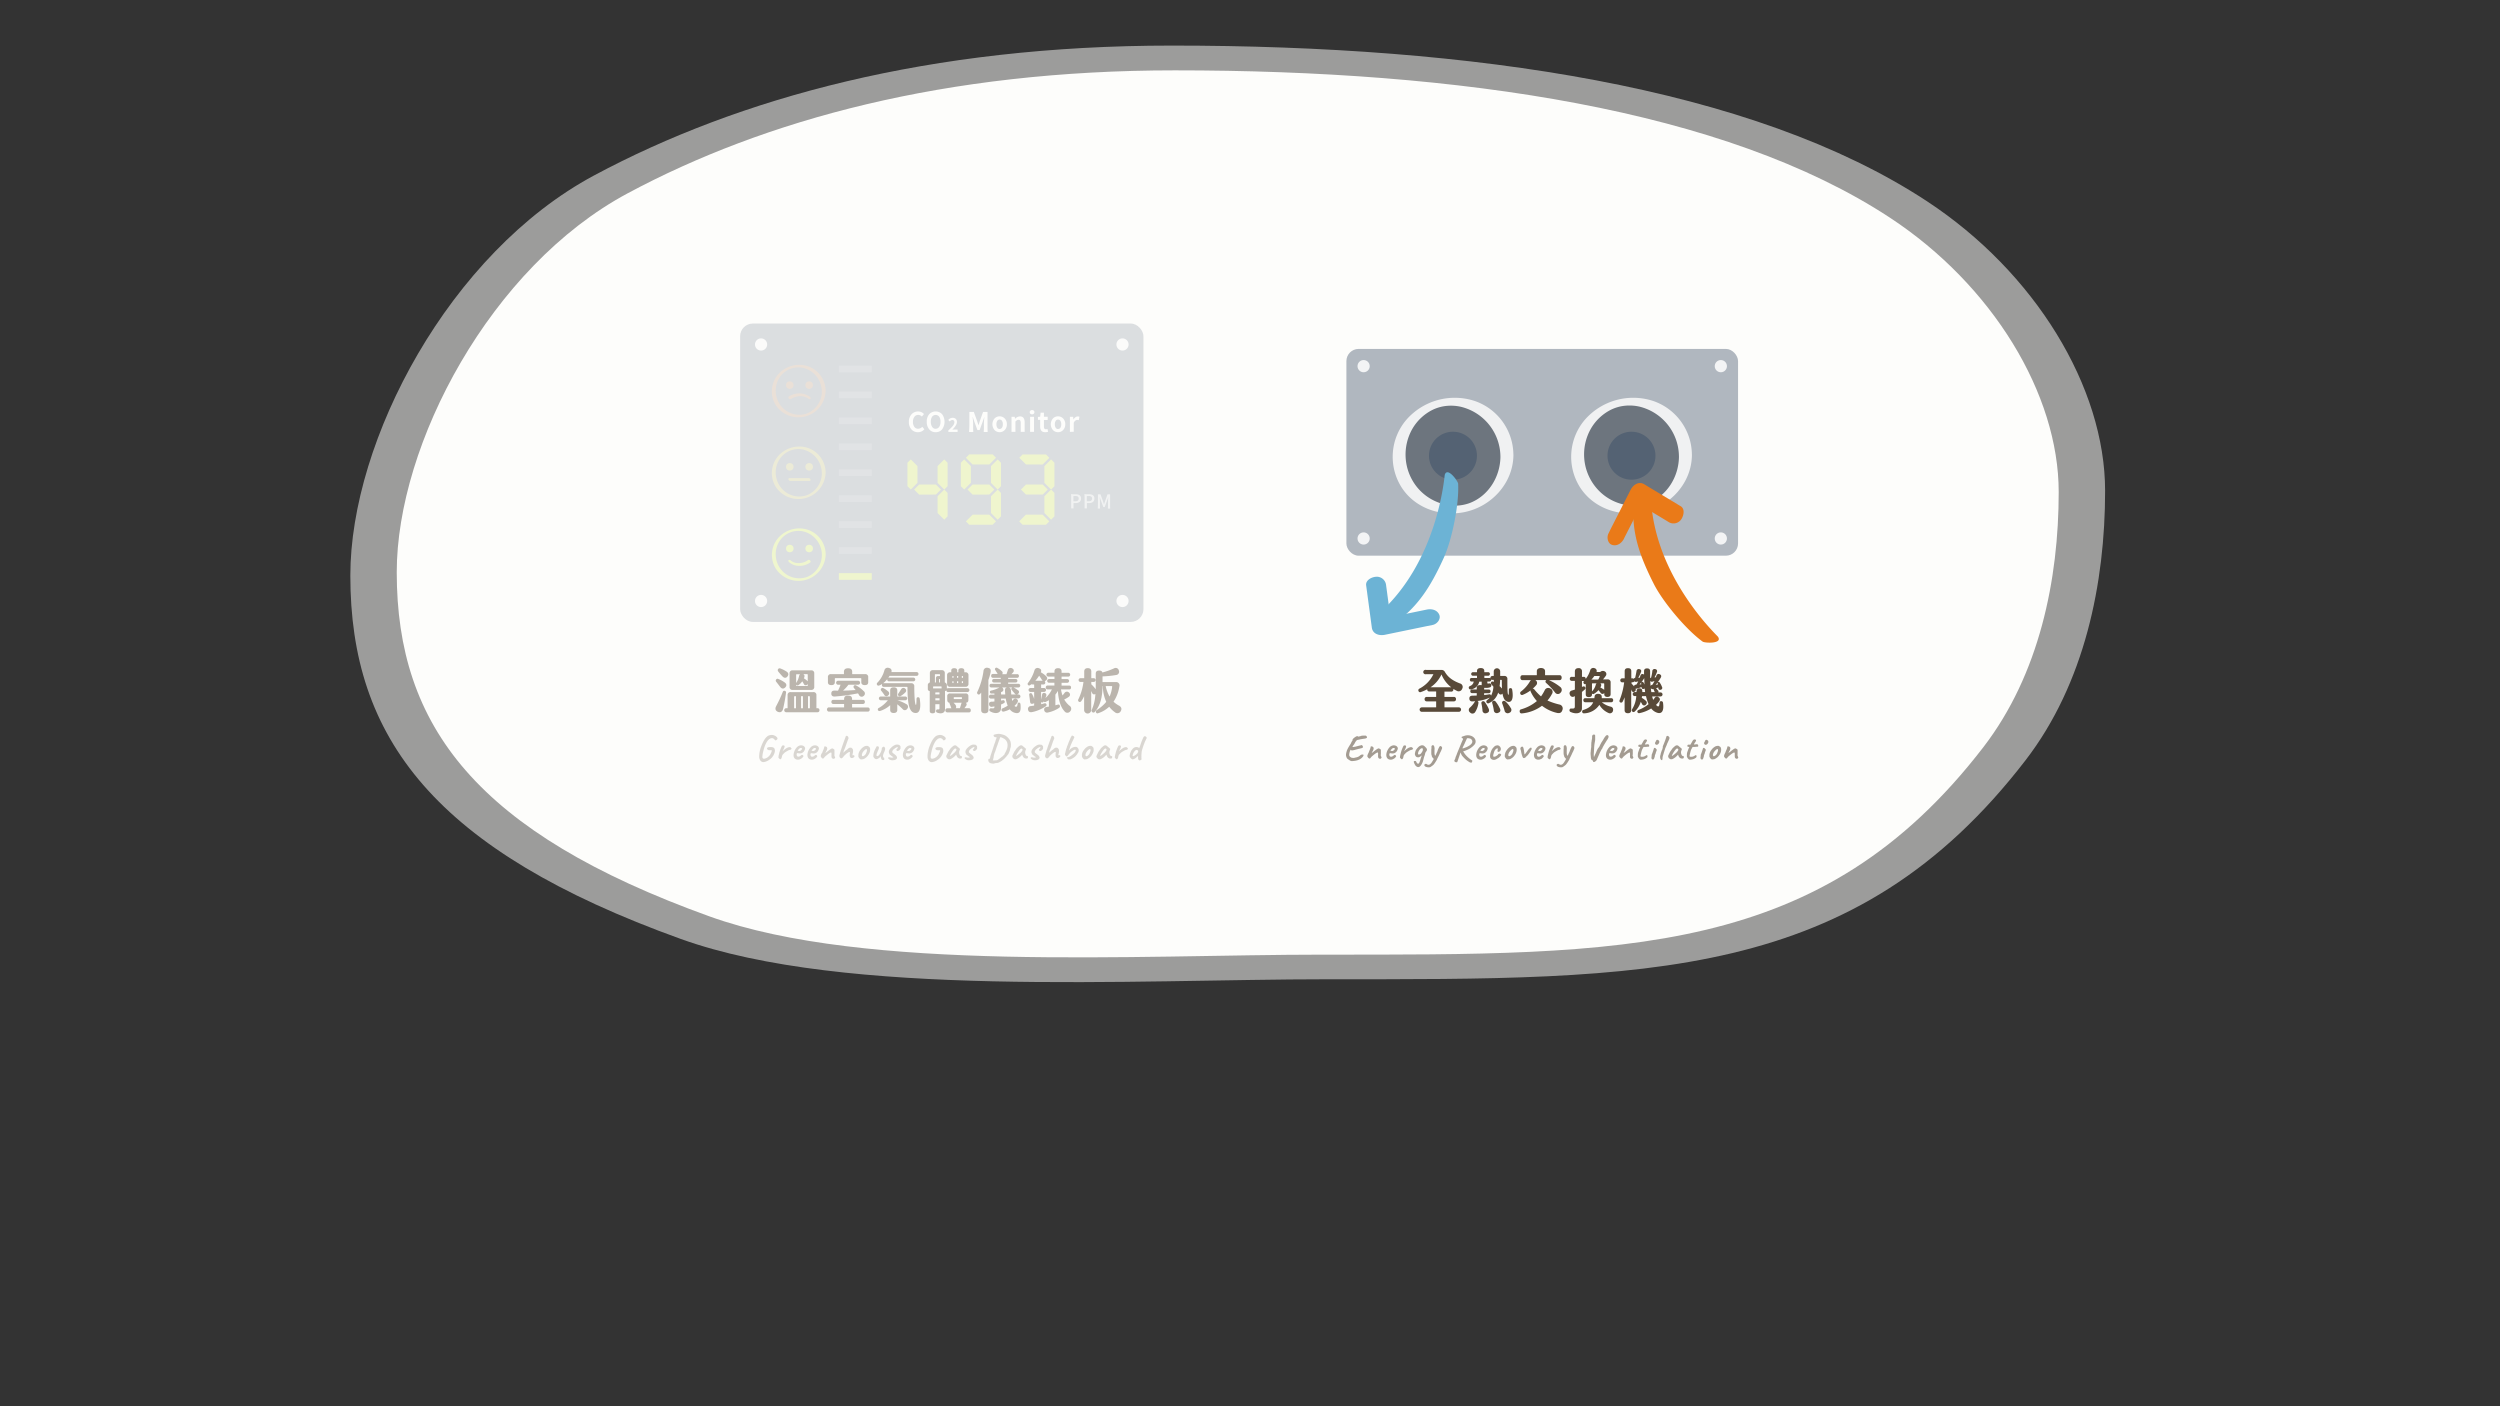 <svg xmlns="http://www.w3.org/2000/svg" viewBox="0 0 1122.2 631.24"><rect x="0" y="0" width="1122.2" height="631.24" fill="#333333" stroke="none"/><defs><style>.cls-1{fill:none;}.cls-2,.cls-3{fill:#fdfdfb;}.cls-2{opacity:0.52;}.cls-4{opacity:0.4;}.cls-5{fill:#a39b91;}.cls-6{fill:#584938;}.cls-7{opacity:0.5;}.cls-8{fill:#546273;}.cls-9{fill:#f3f4f5;}.cls-10{fill:#b8da18;}.cls-11{fill:#ffe718;}.cls-12{fill:#ea7a18;}.cls-13{fill:#b8d818;}.cls-14{fill:#737e8c;}.cls-15{fill:#c3c8ce;}.cls-16{fill:#b0b7bf;}.cls-17{fill:#6d757e;}.cls-18{fill:#f0f1f2;}.cls-19{fill:#6cb3d5;}</style></defs><g id="綠"><rect class="cls-1" width="1122.2" height="631.24"/><path class="cls-2" d="M944.94,220.32c0,41.41-9.15,86.42-35.69,120.91C832.47,441,739.5,439.57,595.91,439.57c-87.21,0-216.47,8.51-290.36-18.11-110.4-39.76-148.29-90.09-148.29-163.09,0-60.85,44.6-144.9,109.42-179.62C331.7,43.92,417.11,20.46,526,20.46c134.46,0,260.65,18.34,339,69.89C913.46,122.19,944.94,173.79,944.94,220.32Z"/><path class="cls-3" d="M924.11,220.86c0,39.23-8.67,81.85-33.81,114.52-72.71,94.49-160.77,93.14-296.76,93.14-82.6,0-205,8.06-275-17.15C214,373.72,178.09,326,178.09,256.9c0-57.62,42.24-137.23,103.64-170.12,61.58-33,142.47-55.2,245.62-55.2,127.36,0,246.87,17.37,321.1,66.2C894.29,127.93,924.11,176.8,924.11,220.86Z"/><g class="cls-4"><path class="cls-5" d="M341.69,341.76a2.11,2.11,0,0,1-.67-.93,2.86,2.86,0,0,1-.22-1.13,11.51,11.51,0,0,1,.17-2.08,14.26,14.26,0,0,1,.5-2c.14-.39.29-.78.45-1.18s.33-.79.51-1.15a8.32,8.32,0,0,1,.5-.92,6.69,6.69,0,0,1,1-1.38,5.43,5.43,0,0,1,.8-.68,4.36,4.36,0,0,1,1.09-.35,3.23,3.23,0,0,1,1.24,0,4.48,4.48,0,0,1,.83.33,2.76,2.76,0,0,1,.73.52,1.23,1.23,0,0,1,.27.34.71.71,0,0,1,.1.37.68.68,0,0,1-.23.47,1.16,1.16,0,0,1-.5.31.36.36,0,0,1-.42-.1,2.4,2.4,0,0,0-.41-.49,1.19,1.19,0,0,0-.41-.25.83.83,0,0,0-.48-.12,2.21,2.21,0,0,0-.64.11,2,2,0,0,0-.65.36l-.3.28c-.12.12-.25.26-.39.43a5.07,5.07,0,0,0-.36.54,10.34,10.34,0,0,0-.77,1.52,14.38,14.38,0,0,0-.56,1.68c-.08.25-.16.56-.25.92s-.16.72-.23,1.08a8.28,8.28,0,0,0-.14.94,3.13,3.13,0,0,0,0,.9.59.59,0,0,0,.34.42,1.19,1.19,0,0,0,.73,0,3.42,3.42,0,0,0,.86-.34,4,4,0,0,0,.83-.6,3.92,3.92,0,0,0,.73-.87,8.86,8.86,0,0,0,.48-1,2.31,2.31,0,0,0,.2-.73c0-.17-.09-.26-.29-.25a6.52,6.52,0,0,1-1.06,0,.71.71,0,0,1-.54-.33c-.15,0-.22-.15-.22-.36a.54.54,0,0,1,.3-.5,1.84,1.84,0,0,1,.76-.18,5.63,5.63,0,0,1,1,0,2,2,0,0,1,.82.23,1,1,0,0,1,.49.53,2,2,0,0,1,.15.74,2.88,2.88,0,0,1-.06.73,5.66,5.66,0,0,1-1.07,2.19,3.86,3.86,0,0,1-.66.71,8.07,8.07,0,0,1-.89.68,6.48,6.48,0,0,1-.87.48,6.23,6.23,0,0,1-1.35.42A1.61,1.61,0,0,1,341.69,341.76Z"/><path class="cls-5" d="M349.88,340.58a4.12,4.12,0,0,1-.32-.3.58.58,0,0,1-.12-.5,7.05,7.05,0,0,1,.13-.8c.05-.24.12-.5.2-.81a4.54,4.54,0,0,1,.17-.66c.09-.32.2-.66.33-1s.26-.71.4-1a5.36,5.36,0,0,1,.38-.74.75.75,0,0,1,.53-.17.73.73,0,0,1,.48.13.55.55,0,0,1,.11.52,4.68,4.68,0,0,1-.46,1.13,3.81,3.81,0,0,1-.2.41,1.86,1.86,0,0,0-.17.36q0,.14,0,.12a2,2,0,0,1,.36-.42l.55-.46c.2-.15.38-.29.56-.41l.35-.22a1.38,1.38,0,0,1,.3-.14l.24-.09a1.6,1.6,0,0,1,.82-.14c.3,0,.48.12.54.29a.45.45,0,0,0,.2.26s.07,0,.08.09-.07.19-.22.33a.77.77,0,0,1-.48.23,1,1,0,0,0-.37.08l-.39.16-1.12.63a4.38,4.38,0,0,0-1,.85l-.24.24a1.31,1.31,0,0,0-.26.33.86.86,0,0,0-.17.35c-.05.19-.1.36-.13.53a2.32,2.32,0,0,0-.06.3,1.83,1.83,0,0,1-.21.46.89.89,0,0,1-.38.32C350.2,340.81,350.05,340.75,349.88,340.58Z"/><path class="cls-5" d="M359.36,340.69a2.53,2.53,0,0,1-1,.32,2.26,2.26,0,0,1-1-.15,1.75,1.75,0,0,1-.77-.56,2.35,2.35,0,0,1-.31-.67,3.15,3.15,0,0,1,0-1.26,4.93,4.93,0,0,1,.46-1.51,5.3,5.3,0,0,1,.9-1.35,2.83,2.83,0,0,1,1.17-.8,3.9,3.9,0,0,1,.46-.12,3.15,3.15,0,0,1,.63,0,2.44,2.44,0,0,1,.66.19,1.16,1.16,0,0,1,.43.3,1.43,1.43,0,0,1,.34.5,1.35,1.35,0,0,1,.06.48,3,3,0,0,1-.46,1.12,2.17,2.17,0,0,1-1.71,1,3.77,3.77,0,0,1-1-.09c-.26-.06-.43,0-.51.08a1,1,0,0,0-.1.63,1.47,1.47,0,0,0,.13.51.58.58,0,0,0,.4.3,1.09,1.09,0,0,0,.54,0c.1,0,.24-.09.4-.17a1.44,1.44,0,0,0,.25-.18l.25-.19a1.46,1.46,0,0,1,.2-.15.48.48,0,0,1,.16-.08l.17,0a.61.61,0,0,1,.34.2,1,1,0,0,1,.21.34.83.83,0,0,1-.16.37,4.4,4.4,0,0,1-.43.48A3.36,3.36,0,0,1,359.36,340.69Zm-.21-3.62a1.32,1.32,0,0,0,.33-.23,3.64,3.64,0,0,0,.4-.38.58.58,0,0,0,.18-.32c0-.12-.08-.22-.23-.31a.93.93,0,0,0-.61-.05,1.15,1.15,0,0,0-.31.18,3.75,3.75,0,0,0-.36.34,4.6,4.6,0,0,0-.31.35l-.18.27a.45.45,0,0,0,.26.13,2,2,0,0,0,.43.05A2.25,2.25,0,0,0,359.15,337.07Z"/><path class="cls-5" d="M365.6,340.69a2.58,2.58,0,0,1-1,.32,2.3,2.3,0,0,1-1-.15,1.72,1.72,0,0,1-.76-.56,2.35,2.35,0,0,1-.31-.67,3.13,3.13,0,0,1-.05-1.26,5.23,5.23,0,0,1,.46-1.51,5.61,5.61,0,0,1,.91-1.35,2.71,2.71,0,0,1,1.17-.8,3.45,3.45,0,0,1,.46-.12,3,3,0,0,1,.62,0,2.63,2.63,0,0,1,.67.19,1.2,1.2,0,0,1,.42.3,1.31,1.31,0,0,1,.34.5,1.17,1.17,0,0,1,.07.48,3.06,3.06,0,0,1-.47,1.12,2.27,2.27,0,0,1-1.06.89,2.32,2.32,0,0,1-.65.14,3.67,3.67,0,0,1-1-.09c-.26-.06-.43,0-.51.08a1.08,1.08,0,0,0-.11.63,1.46,1.46,0,0,0,.14.51.55.55,0,0,0,.4.3,1,1,0,0,0,.53,0,3.65,3.65,0,0,0,.41-.17,1.44,1.44,0,0,0,.25-.18l.24-.19a1.44,1.44,0,0,1,.21-.15.4.4,0,0,1,.16-.08l.16,0a.58.58,0,0,1,.34.2.85.85,0,0,1,.21.34.73.73,0,0,1-.16.37,3.56,3.56,0,0,1-.43.48A3.28,3.28,0,0,1,365.6,340.69Zm-.21-3.62a1.83,1.83,0,0,0,.33-.23,3.64,3.64,0,0,0,.4-.38.58.58,0,0,0,.18-.32c0-.12-.08-.22-.24-.31a.93.93,0,0,0-.61-.05,1.33,1.33,0,0,0-.31.18,3.69,3.69,0,0,0-.35.34,3.12,3.12,0,0,0-.31.35,2,2,0,0,0-.18.27.42.42,0,0,0,.26.13,1.88,1.88,0,0,0,.43.05A2.25,2.25,0,0,0,365.39,337.07Z"/><path class="cls-5" d="M374.27,340.62a1.54,1.54,0,0,1-.59-.15.86.86,0,0,1-.38-.49,1.69,1.69,0,0,1-.06-.55,4.91,4.91,0,0,1,0-.55,4.21,4.21,0,0,0,0-.46v-.31a.42.42,0,0,0-.12-.3c-.06,0-.16,0-.3,0a6,6,0,0,0-.74.43c-.26.18-.54.39-.83.62l-.88.74a6.31,6.31,0,0,0-.53.63.45.45,0,0,1-.35.24.25.25,0,0,1-.28,0l-.3-.22a4,4,0,0,1-.27-.34,1.76,1.76,0,0,1-.19-.27,3.3,3.3,0,0,1,0-.47,3,3,0,0,1,.13-.44c.06-.15.13-.32.22-.52A1.67,1.67,0,0,0,369,338l.14-.27a5,5,0,0,1,.19-.52l.23-.55c.12-.28.21-.52.28-.73a6,6,0,0,0,.16-.67s0-.05,0-.09a.15.15,0,0,1,.1-.09h0a.63.63,0,0,1,.43,0,1.07,1.07,0,0,1,.48.19.92.92,0,0,1,.32.76,2.65,2.65,0,0,1-.49,1.23,3.59,3.59,0,0,1-.23.48.87.87,0,0,0-.12.3l.44-.33.3-.22.36-.3.6-.46c.22-.16.39-.29.52-.37a2.66,2.66,0,0,1,.46-.27,1.35,1.35,0,0,1,.34-.14,1.05,1.05,0,0,1,.4.11,3.12,3.12,0,0,1,.43.27.55.55,0,0,1,.24.29s0,.09,0,.17a1.21,1.21,0,0,0,0,.18,6.23,6.23,0,0,0,0,.63c0,.24,0,.48,0,.73a2.73,2.73,0,0,1-.07.66.41.41,0,0,1,.05.09.16.16,0,0,0,0,.1c0,.08.05.15.07.23l.11.25.15.35a.62.62,0,0,1-.24.41A.92.92,0,0,1,374.27,340.62Z"/><path class="cls-5" d="M377.6,340.4a.34.34,0,0,1-.25-.09l-.25-.19a1.35,1.35,0,0,1-.23-.34.88.88,0,0,1-.07-.32,2.45,2.45,0,0,1,0-.43c.05-.17.12-.4.19-.7s.17-.6.28-.94a2.87,2.87,0,0,1,.12-.46c.06-.18.12-.35.19-.52l.14-.38q.12-.4.24-.78c.08-.25.18-.54.3-.86l.44-1.24c.23-.65.41-1.13.53-1.46s.21-.55.26-.7.09-.25.12-.34a.33.33,0,0,1,.18-.25.67.67,0,0,1,.34-.12.63.63,0,0,1,.43.27,1.54,1.54,0,0,1,.3.6.89.89,0,0,1-.12.67c-.17.39-.34.83-.51,1.31s-.33,1-.49,1.44-.33.91-.49,1.31a1.38,1.38,0,0,1-.11.28l-.15.32q-.06.13-.18.36c0,.07,0,.16-.06.28l-.1.31-.05.21a2,2,0,0,0-.05.26,1.64,1.64,0,0,1,.23-.24l.37-.35.46-.39c.13-.11.26-.2.39-.29l.48-.36.08-.11a.14.14,0,0,1,.09-.08l.11-.09.16-.12a1.46,1.46,0,0,1,.65-.26,1.37,1.37,0,0,1,.34,0,.73.73,0,0,1,.41.16,1.65,1.65,0,0,1,.39.43,1,1,0,0,1,.2.49,3.69,3.69,0,0,1,0,.76,4.2,4.2,0,0,1-.07.49c-.05.23-.09.41-.11.53l-.15.55h.13a.89.89,0,0,1,.52,0,.91.91,0,0,1,.16.11.61.61,0,0,0,.14.1c.06.09.05.21,0,.37a.77.77,0,0,1-.29.34,2.13,2.13,0,0,1-.69.33.88.88,0,0,1-.62-.12,1,1,0,0,1-.42-.5,2.22,2.22,0,0,1-.09-.8c.05-.47.07-.82.08-1s0-.31-.16-.31a1.26,1.26,0,0,0-.53.18,7.15,7.15,0,0,0-.74.51,10,10,0,0,0-.8.7,7.19,7.19,0,0,0-.71.77q-.19.24-.42.48A.81.81,0,0,1,377.6,340.4Z"/><path class="cls-5" d="M386.56,340.9a.62.62,0,0,1-.33-.08,3.06,3.06,0,0,1-.3-.23,2.81,2.81,0,0,1-.5-.7,1,1,0,0,1-.13-.65,1,1,0,0,0,0-.37c-.05-.05-.07-.09-.05-.1l.07-.09q.09,0,.06-.18a1.25,1.25,0,0,1,.11-.56,3.21,3.21,0,0,1,.38-.82,3.61,3.61,0,0,1,.29-.43,6.77,6.77,0,0,1,.43-.54,4.33,4.33,0,0,1,.43-.43,5.29,5.29,0,0,1,.76-.55,2.22,2.22,0,0,1,.7-.29,3.06,3.06,0,0,1,.74-.09.86.86,0,0,1,.63.26,1.05,1.05,0,0,1,.52.44,1.92,1.92,0,0,1,.21.72,4,4,0,0,1-.1,1.19,4.5,4.5,0,0,1-.8,1.63,4.37,4.37,0,0,1-.79.91,6,6,0,0,1-.86.6,1.57,1.57,0,0,1-.73.28Zm1.66-2a1.79,1.79,0,0,0,.51-.68c.1-.25.21-.54.33-.88a.58.58,0,0,0,.09-.32,2.27,2.27,0,0,0,0-.45c0-.15-.05-.23-.11-.25a.27.27,0,0,0-.29-.06,1.78,1.78,0,0,0-.38.22,6.63,6.63,0,0,0-.9.93,3.18,3.18,0,0,0-.58,1.29.91.91,0,0,0,.09.61.38.38,0,0,0,.46.12A2.07,2.07,0,0,0,388.22,338.92Z"/><path class="cls-5" d="M395.82,341a1.14,1.14,0,0,1-.26-.45c-.06-.18-.13-.4-.2-.65a1.37,1.37,0,0,1,0-.29,1,1,0,0,0,0-.26,2.77,2.77,0,0,1-.15.29,1.24,1.24,0,0,1-.2.26l-.3.25a2.93,2.93,0,0,1-.45.3,1.7,1.7,0,0,1-1,.32,1,1,0,0,1-.72-.42,1.6,1.6,0,0,1-.43-.53,1.19,1.19,0,0,1-.06-.78,6,6,0,0,1,.16-1.12,9.61,9.61,0,0,1,.54-1.45l.52-1,.22-.44a1.12,1.12,0,0,1,.6,0c.24.06.37.17.39.32a.87.87,0,0,1,0,.61,4,4,0,0,1-.39,1l-.43,1.07a4.07,4.07,0,0,0-.24.88c0,.24,0,.39.19.44a.54.54,0,0,0,.43,0,1.7,1.7,0,0,0,.67-.58,6.72,6.72,0,0,0,.83-1.54,3.87,3.87,0,0,0,.19-.58,2.34,2.34,0,0,0,.09-.56.54.54,0,0,1,.1-.41.92.92,0,0,1,.33-.32.93.93,0,0,1,.18-.16c.08,0,.13,0,.15,0h.26s.09,0,.15.13a.72.72,0,0,0,.16.21c.12.09.17.3.16.63a4,4,0,0,1-.39,1.36,8.18,8.18,0,0,0-.41,1,3.3,3.3,0,0,0-.13.67,2.24,2.24,0,0,0,.05.49.85.85,0,0,0,.3.42.49.49,0,0,1,.2.38,3.71,3.71,0,0,1,0,.46.3.3,0,0,1-.26.2,1.21,1.21,0,0,1-.47,0A.88.88,0,0,1,395.82,341Z"/><path class="cls-5" d="M399.67,341.11a2.46,2.46,0,0,1-.81-.48c-.16-.17-.23-.31-.2-.44a.36.36,0,0,1,.12-.18c.05-.06.17-.08.36-.08a5.13,5.13,0,0,1,.89.16l.35,0a1.86,1.86,0,0,0,.34-.05.82.82,0,0,0,.25-.08s.07-.05,0-.09a1.33,1.33,0,0,0-.12-.12.26.26,0,0,0-.14-.1l-.15,0a.4.4,0,0,0-.14-.16l-.25-.18-.65-.52c-.19-.15-.27-.26-.23-.34v-.08c-.07,0-.14-.11-.21-.32a2.14,2.14,0,0,1-.1-.57,1.65,1.65,0,0,1,.14-.65,2.57,2.57,0,0,1,.36-.62,4.82,4.82,0,0,1,.45-.52c.2-.2.42-.39.65-.58a5.14,5.14,0,0,1,.77-.51,4,4,0,0,1,.92-.36,2.68,2.68,0,0,1,.52,0,.78.78,0,0,1,.42.08c.08-.06.19,0,.32,0a1.9,1.9,0,0,1,.39.33,1.51,1.51,0,0,1,.29.42v.48c0,.19,0,.36,0,.5s-.08.21-.15.21-.08,0-.08.1a.56.56,0,0,1-.25.37,4.56,4.56,0,0,1-.58.34.4.4,0,0,1-.42,0l-.18-.13a.83.83,0,0,1-.15-.17.51.51,0,0,1-.08-.21.33.33,0,0,1,.1-.18,2.35,2.35,0,0,0,.35-.39,1.21,1.21,0,0,0,.17-.31.82.82,0,0,0,.05-.22c0-.07,0-.11,0-.12a.34.34,0,0,0-.17,0,1,1,0,0,0-.35.13,4.66,4.66,0,0,0-.56.32,2.92,2.92,0,0,0-.46.33.69.69,0,0,1-.09.15s0,0-.09,0,0,0-.08,0l-.19.22-.23.31-.18.26a.77.77,0,0,1-.07.27.44.44,0,0,0,0,.25.49.49,0,0,0,.16.31c.1.1.24.22.42.37.38.28.67.51.85.67a2.48,2.48,0,0,1,.4.39.67.67,0,0,1,.15.29.86.86,0,0,1,.06.87,1.34,1.34,0,0,1-.65.56,2.32,2.32,0,0,1-.56.16,4.77,4.77,0,0,1-.86.06A2,2,0,0,1,399.67,341.11Z"/><path class="cls-5" d="M408.44,340.69a2.58,2.58,0,0,1-1,.32,2.3,2.3,0,0,1-1-.15,1.72,1.72,0,0,1-.76-.56,2.35,2.35,0,0,1-.31-.67,3.13,3.13,0,0,1-.05-1.26,5.23,5.23,0,0,1,.46-1.51,5.88,5.88,0,0,1,.9-1.35,2.83,2.83,0,0,1,1.17-.8,4.05,4.05,0,0,1,.47-.12,3,3,0,0,1,.62,0,2.63,2.63,0,0,1,.67.19,1.2,1.2,0,0,1,.42.3,1.31,1.31,0,0,1,.34.5,1.17,1.17,0,0,1,.07.48,3.06,3.06,0,0,1-.47,1.12,2.14,2.14,0,0,1-1.71,1,3.67,3.67,0,0,1-1-.09c-.26-.06-.43,0-.51.08a1,1,0,0,0-.11.63,1.46,1.46,0,0,0,.14.51.55.55,0,0,0,.4.3,1.05,1.05,0,0,0,.53,0,3.65,3.65,0,0,0,.41-.17,2,2,0,0,0,.25-.18l.24-.19a1.05,1.05,0,0,1,.21-.15.35.35,0,0,1,.16-.08l.16,0a.58.58,0,0,1,.34.2.85.85,0,0,1,.21.34.73.73,0,0,1-.16.37,3.56,3.56,0,0,1-.43.48A3.68,3.68,0,0,1,408.44,340.69Zm-.21-3.62a1.83,1.83,0,0,0,.33-.23,3.64,3.64,0,0,0,.4-.38.58.58,0,0,0,.18-.32c0-.12-.08-.22-.24-.31a.93.93,0,0,0-.61-.05,1.15,1.15,0,0,0-.31.18,2.79,2.79,0,0,0-.35.34,3.12,3.12,0,0,0-.31.35,2,2,0,0,0-.18.27.42.42,0,0,0,.26.13,1.88,1.88,0,0,0,.43.05A2.25,2.25,0,0,0,408.23,337.07Z"/><path class="cls-5" d="M417.24,341.76a2,2,0,0,1-.67-.93,2.7,2.7,0,0,1-.22-1.13,10,10,0,0,1,.17-2.08,14.27,14.27,0,0,1,.49-2c.14-.39.29-.78.46-1.18s.33-.79.5-1.15a8.32,8.32,0,0,1,.5-.92,7.07,7.07,0,0,1,1-1.38,5.37,5.37,0,0,1,.81-.68,4.11,4.11,0,0,1,1.09-.35,3.18,3.18,0,0,1,1.23,0,4.87,4.87,0,0,1,.84.33,2.88,2.88,0,0,1,.72.52,1.27,1.27,0,0,1,.28.34.81.81,0,0,1,.09.37.66.66,0,0,1-.22.47,1.19,1.19,0,0,1-.51.31.37.37,0,0,1-.42-.1,2.4,2.4,0,0,0-.41-.49,1.16,1.16,0,0,0-.4-.25.85.85,0,0,0-.48-.12,2.15,2.15,0,0,0-.64.11,1.82,1.82,0,0,0-.65.36l-.3.28a3.34,3.34,0,0,0-.39.43,4,4,0,0,0-.37.54,11.43,11.43,0,0,0-.77,1.52,14.38,14.38,0,0,0-.56,1.68c-.08.25-.16.56-.24.92s-.17.72-.24,1.08a8.28,8.28,0,0,0-.14.94,2.76,2.76,0,0,0,0,.9.55.55,0,0,0,.34.42,1.19,1.19,0,0,0,.73,0,3.51,3.51,0,0,0,.85-.34,3.83,3.83,0,0,0,.84-.6,4.21,4.21,0,0,0,.73-.87c.19-.36.35-.7.48-1A2.24,2.24,0,0,0,422,337c0-.17-.09-.26-.28-.25a6.65,6.65,0,0,1-1.07,0,.75.75,0,0,1-.54-.33c-.14,0-.21-.15-.22-.36a.54.54,0,0,1,.3-.5,1.84,1.84,0,0,1,.76-.18,5.6,5.6,0,0,1,1,0,2,2,0,0,1,.82.23,1,1,0,0,1,.5.53,2,2,0,0,1,.14.74,3.44,3.44,0,0,1-.05.73,6.3,6.3,0,0,1-.4,1.1,6.17,6.17,0,0,1-.67,1.09,4.34,4.34,0,0,1-.67.71,7.23,7.23,0,0,1-.89.68,5.85,5.85,0,0,1-.86.48,6.49,6.49,0,0,1-1.36.42A1.58,1.58,0,0,1,417.24,341.76Z"/><path class="cls-5" d="M425.5,340.67a.71.71,0,0,0-.28-.26c-.15-.08-.22-.15-.22-.19a.47.47,0,0,0-.07-.2,1.08,1.08,0,0,0-.14-.21c-.05-.06,0-.22,0-.48s.22-.56.39-.93.36-.74.57-1.12a2.71,2.71,0,0,0,.26-.34,2.09,2.09,0,0,1,.19-.28.21.21,0,0,1,.05-.12.14.14,0,0,1,.11-.06l.13-.26a2.55,2.55,0,0,1,.21-.26c.11-.13.25-.27.41-.43l.5-.44a2.58,2.58,0,0,1,.41-.31,1.18,1.18,0,0,1,.71-.21,1,1,0,0,1,.62.22,2.93,2.93,0,0,0,.22.2,4.8,4.8,0,0,0,.39.32c.15.12.27.23.38.33l.6.54-.27.81a2.32,2.32,0,0,0-.12,1.13,2.84,2.84,0,0,0,.31.85.67.67,0,0,0,.22.27.74.74,0,0,0,.37.13.82.82,0,0,1,.24.1.29.29,0,0,1,.11.26.91.91,0,0,1-.13.56.59.59,0,0,1-.3.2,2.11,2.11,0,0,1-1-.11,1.82,1.82,0,0,1-.87-.92,2.56,2.56,0,0,1-.18-.37,2.38,2.38,0,0,1-.12-.35,8.4,8.4,0,0,1-.37.42,6.88,6.88,0,0,1-2,1.52A1.42,1.42,0,0,1,425.5,340.67Zm1.25-1.47a4.29,4.29,0,0,0,.65-.46c.37-.31.68-.57.91-.78a4.27,4.27,0,0,0,.7-.79l.36-.59a1.71,1.71,0,0,0-.29-.49.45.45,0,0,0-.26-.11.85.85,0,0,0-.51.27,5.31,5.31,0,0,0-.65.78,15.07,15.07,0,0,0-.82,1.27,5.62,5.62,0,0,0-.44,1A.62.62,0,0,0,426.75,339.2Z"/><path class="cls-5" d="M434,341.11a2.3,2.3,0,0,1-.8-.48c-.17-.17-.24-.31-.21-.44a.44.44,0,0,1,.12-.18c.05-.06.17-.08.36-.08a5.13,5.13,0,0,1,.89.16l.35,0a1.86,1.86,0,0,0,.34-.05.82.82,0,0,0,.25-.08c.05,0,.07-.05.05-.09a.66.66,0,0,0-.12-.12.26.26,0,0,0-.14-.1l-.15,0a.4.4,0,0,0-.14-.16l-.25-.18-.65-.52c-.19-.15-.27-.26-.22-.34v-.08c-.08,0-.15-.11-.22-.32a2.09,2.09,0,0,1-.09-.57,1.64,1.64,0,0,1,.13-.65,3.46,3.46,0,0,1,.36-.62,4.82,4.82,0,0,1,.45-.52,7.59,7.59,0,0,1,.66-.58,4.58,4.58,0,0,1,.76-.51,4.2,4.2,0,0,1,.92-.36,2.68,2.68,0,0,1,.52,0,.78.78,0,0,1,.42.08c.09-.06.19,0,.32,0a1.9,1.9,0,0,1,.39.33,1.82,1.82,0,0,1,.3.42c0,.13,0,.29,0,.48s0,.36,0,.5-.07.21-.15.21a.09.09,0,0,0-.08.1.58.58,0,0,1-.24.37,4.63,4.63,0,0,1-.59.34.4.4,0,0,1-.42,0l-.18-.13a1.29,1.29,0,0,1-.15-.17.51.51,0,0,1-.08-.21.41.41,0,0,1,.1-.18,2.35,2.35,0,0,0,.35-.39,1.21,1.21,0,0,0,.17-.31.82.82,0,0,0,.05-.22c0-.07,0-.11,0-.12a.34.34,0,0,0-.17,0,1,1,0,0,0-.35.13,4.66,4.66,0,0,0-.56.32,2.92,2.92,0,0,0-.46.33.69.69,0,0,1-.09.15s0,0-.08,0,0,0-.09,0l-.19.22-.23.31a2.73,2.73,0,0,1-.18.26.77.77,0,0,1-.07.27.44.44,0,0,0,0,.25.49.49,0,0,0,.16.31c.1.1.24.22.42.37.38.28.67.51.86.67a2.33,2.33,0,0,1,.39.39.67.67,0,0,1,.15.29.87.87,0,0,1,.07.87,1.44,1.44,0,0,1-.65.56,2.61,2.61,0,0,1-.57.16,4.73,4.73,0,0,1-.85.06A2.1,2.1,0,0,1,434,341.11Z"/><path class="cls-5" d="M446.23,342.74a2.72,2.72,0,0,1-.75,0,7.46,7.46,0,0,1-.94-.19.84.84,0,0,1-.37-.19c-.07-.08-.19-.22-.35-.43a1.25,1.25,0,0,1-.2-.55.92.92,0,0,1,.08-.55.53.53,0,0,1,.41-.29.55.55,0,0,1,.32.05c.13.06.26.14.4.22s.47.27.73.4a1.16,1.16,0,0,0,.71.16,2.26,2.26,0,0,1,.55-.06c.21,0,.41,0,.62-.06a1,1,0,0,0,.47-.18,20,20,0,0,0,1.71-1.28.26.26,0,0,1,.12-.11l.22-.08.31-.32.41-.43.25-.25.07-.23a.58.58,0,0,0,0-.19,2.15,2.15,0,0,0,.35-.54q.22-.42.45-.93a4.91,4.91,0,0,0,.32-.93,5.26,5.26,0,0,0,.15-1.62,3.49,3.49,0,0,0-.37-1.32,3.55,3.55,0,0,0-.83-1,2.77,2.77,0,0,0-.49-.32l-.63-.32a3.6,3.6,0,0,0-.58-.24,1,1,0,0,0-.3-.07,1.4,1.4,0,0,0-.25.5c-.13.32-.28.73-.46,1.23s-.36,1-.56,1.6-.4,1.1-.58,1.61c-.06.21-.12.42-.2.65s-.15.43-.21.59a1.63,1.63,0,0,0-.08.34,3.85,3.85,0,0,0-.37.84,8.65,8.65,0,0,0-.33,1.63c-.09.36-.16.67-.21.91s-.08.36-.13.35a.82.82,0,0,1-.08.36c0,.06-.06.11-.19.13a.9.9,0,0,1-.46-.08,1.31,1.31,0,0,1-.49-.44,3.83,3.83,0,0,1-.07-.53,2.35,2.35,0,0,1,.11-.82c0-.2.13-.47.22-.79s.21-.66.33-1l.33-1c.1-.29.18-.51.22-.65s.18-.53.33-1c.08-.28.17-.56.26-.84s.18-.54.27-.76l.18-.43c.05-.14.12-.37.2-.69a8,8,0,0,1,.38-1.09l.12-.54-.18-.08a.72.72,0,0,1-.3,0l-.14,0a.33.33,0,0,1-.25-.06,1.49,1.49,0,0,1-.28-.23.78.78,0,0,1-.15-.25A.84.84,0,0,1,446,330c0-.07.1-.14.28-.21a5.12,5.12,0,0,1,.67-.2c.28-.06.57-.11.89-.15a5.1,5.1,0,0,1,.87,0,6.68,6.68,0,0,1,1,.19c.41.11.77.22,1.06.33a4.51,4.51,0,0,1,1.12.66,6.44,6.44,0,0,1,1.09,1.12,3.61,3.61,0,0,1,.66,1.37,5.19,5.19,0,0,1,.1.55q0,.36.06.69a.7.7,0,0,1-.08.43.62.62,0,0,0,0,.16.12.12,0,0,0,.06.12s-.05.15-.11.36l-.18.55a4.23,4.23,0,0,1-.22,1c-.13.37-.26.72-.41,1a6.13,6.13,0,0,1-.38.77l-.12,0s0,0,0,0a.68.68,0,0,1-.18.31,1.48,1.48,0,0,0-.21.24,1.64,1.64,0,0,1-.21.25.39.39,0,0,1-.1.19.23.23,0,0,1-.15.07s-.05,0-.05.07a3.65,3.65,0,0,1-.43.5c-.21.2-.44.42-.7.63s-.52.42-.78.6a3.4,3.4,0,0,1-.72.41,2.27,2.27,0,0,1-.34.19,2.07,2.07,0,0,0-.34.15,1.23,1.23,0,0,1-.47.11c-.26,0-.53.06-.82.08A5.49,5.49,0,0,0,446.23,342.74Z"/><path class="cls-5" d="M455.14,340.67a.79.79,0,0,0-.28-.26c-.15-.08-.22-.15-.22-.19a.53.53,0,0,0-.08-.2.76.76,0,0,0-.13-.21c-.06-.06,0-.22,0-.48s.22-.56.39-.93.37-.74.57-1.12a1.6,1.6,0,0,0,.26-.34,1.91,1.91,0,0,1,.2-.28.16.16,0,0,1,.05-.12.14.14,0,0,1,.11-.06l.13-.26a2,2,0,0,1,.2-.26c.12-.13.25-.27.42-.43s.32-.3.49-.44a3.11,3.11,0,0,1,.42-.31,1.15,1.15,0,0,1,.7-.21,1,1,0,0,1,.63.22,1.7,1.7,0,0,0,.22.2,4.8,4.8,0,0,0,.39.32l.38.33.6.54-.28.81a2.19,2.19,0,0,0-.11,1.13,2.59,2.59,0,0,0,.31.85.6.6,0,0,0,.22.27.73.73,0,0,0,.36.13.77.77,0,0,1,.25.1.32.32,0,0,1,.11.26.9.9,0,0,1-.14.56.52.52,0,0,1-.3.2,2.06,2.06,0,0,1-1-.11,1.79,1.79,0,0,1-.88-.92,2.84,2.84,0,0,1-.17-.37,2.38,2.38,0,0,1-.12-.35,8.4,8.4,0,0,1-.37.42,6.77,6.77,0,0,1-2,1.52A1.41,1.41,0,0,1,455.14,340.67Zm1.25-1.47a4.85,4.85,0,0,0,.65-.46L458,338a4.27,4.27,0,0,0,.7-.79l.36-.59a1.49,1.49,0,0,0-.3-.49.4.4,0,0,0-.26-.11.83.83,0,0,0-.5.27,6,6,0,0,0-.66.78c-.24.34-.51.76-.82,1.27a6.42,6.42,0,0,0-.44,1A.62.62,0,0,0,456.39,339.2Z"/><path class="cls-5" d="M463.67,341.11a2.46,2.46,0,0,1-.81-.48c-.17-.17-.23-.31-.2-.44a.42.42,0,0,1,.11-.18.54.54,0,0,1,.37-.08,5.06,5.06,0,0,1,.88.16l.36,0a1.63,1.63,0,0,0,.33-.05.8.8,0,0,0,.26-.08s.07-.05,0-.09l-.11-.12a.25.25,0,0,0-.15-.1l-.14,0a.4.4,0,0,0-.14-.16l-.25-.18-.65-.52c-.2-.15-.27-.26-.23-.34v-.08c-.07,0-.14-.11-.21-.32a2.14,2.14,0,0,1-.1-.57,1.65,1.65,0,0,1,.14-.65,2.57,2.57,0,0,1,.36-.62,3.88,3.88,0,0,1,.44-.52c.21-.2.43-.39.66-.58a5.14,5.14,0,0,1,.77-.51,4.11,4.11,0,0,1,.91-.36,2.75,2.75,0,0,1,.52,0,.74.74,0,0,1,.42.08c.09-.06.2,0,.33,0a1.9,1.9,0,0,1,.39.33,1.51,1.51,0,0,1,.29.42c0,.13,0,.29,0,.48a3.49,3.49,0,0,1,0,.5c0,.14-.07.21-.14.21s-.08,0-.08.1a.6.6,0,0,1-.25.37,4.56,4.56,0,0,1-.58.34c-.19.09-.33.09-.42,0l-.18-.13a.61.61,0,0,1-.15-.17.51.51,0,0,1-.08-.21.33.33,0,0,1,.1-.18,2.91,2.91,0,0,0,.35-.39,1.63,1.63,0,0,0,.17-.31.82.82,0,0,0,.05-.22c0-.07,0-.11-.05-.12a.29.29,0,0,0-.17,0,1,1,0,0,0-.34.13,4.66,4.66,0,0,0-.56.32,2.92,2.92,0,0,0-.46.33.69.69,0,0,1-.09.15.12.12,0,0,1-.09,0s0,0-.08,0l-.19.22a3.55,3.55,0,0,0-.23.31l-.18.26a1.07,1.07,0,0,1-.07.27.44.44,0,0,0,0,.25.49.49,0,0,0,.16.31c.1.1.24.22.42.37.38.28.66.51.85.67a2.48,2.48,0,0,1,.4.39.67.67,0,0,1,.15.29.86.86,0,0,1,.06.87,1.39,1.39,0,0,1-.65.56,2.61,2.61,0,0,1-.57.16,4.66,4.66,0,0,1-.85.06A2,2,0,0,1,463.67,341.11Z"/><path class="cls-5" d="M469.93,340.4a.35.35,0,0,1-.25-.09l-.25-.19a1.69,1.69,0,0,1-.23-.34.87.87,0,0,1-.06-.32,3.73,3.73,0,0,1,0-.43c.06-.17.12-.4.2-.7s.16-.6.27-.94a2.87,2.87,0,0,1,.12-.46c.06-.18.13-.35.19-.52s.11-.29.15-.38c.07-.27.15-.53.23-.78s.18-.54.3-.86.27-.74.44-1.24l.54-1.46c.12-.32.2-.55.26-.7a3.19,3.19,0,0,0,.11-.34c0-.08.06-.17.19-.25a.61.61,0,0,1,.33-.12.65.65,0,0,1,.44.27,1.4,1.4,0,0,1,.29.6.84.84,0,0,1-.11.67,12.83,12.83,0,0,0-.51,1.31c-.17.48-.34,1-.5,1.44s-.32.91-.49,1.31a1.2,1.2,0,0,1-.1.28,3.15,3.15,0,0,1-.16.32l-.17.36-.07.28a1.89,1.89,0,0,1-.1.31,1.49,1.49,0,0,1,0,.21,2,2,0,0,0,0,.26,2.19,2.19,0,0,1,.22-.24l.38-.35.45-.39c.13-.11.26-.2.39-.29l.49-.36.07-.11a.22.22,0,0,1,.09-.08l.11-.09.17-.12a1.78,1.78,0,0,1,.3-.17,2,2,0,0,1,.35-.09,1.32,1.32,0,0,1,.34,0,.71.71,0,0,1,.4.16,1.65,1.65,0,0,1,.39.43,1,1,0,0,1,.21.49,3.81,3.81,0,0,1,0,.76,2.73,2.73,0,0,1-.07.49c-.05.23-.08.41-.11.53L475,339h.13a.89.89,0,0,1,.52,0l.15.11.14.1c.07.09,0,.21,0,.37a.92.92,0,0,1-.29.34,2.13,2.13,0,0,1-.69.33.92.92,0,0,1-.63-.12,1,1,0,0,1-.41-.5,2.22,2.22,0,0,1-.09-.8c0-.47.07-.82.08-1s-.05-.31-.16-.31a1.22,1.22,0,0,0-.53.18,7.15,7.15,0,0,0-.74.51,8.52,8.52,0,0,0-.8.7,6.28,6.28,0,0,0-.71.77q-.2.24-.42.48A.83.83,0,0,1,469.93,340.4Z"/><path class="cls-5" d="M479.89,340.92a1,1,0,0,1-.51-.17,1,1,0,0,1-.29-.35,1.05,1.05,0,0,1-.15-.23.26.26,0,0,1,0-.15h.15a.1.1,0,0,0,.08-.06.08.08,0,0,1,0-.07h.13a1.59,1.59,0,0,0,.75-.21,5.59,5.59,0,0,0,1-.64c.36-.27.72-.58,1.08-.9s.48-.64.59-.81a1.14,1.14,0,0,0,.18-.4.5.5,0,0,0-.08-.28c0-.09-.14-.13-.3-.13a1.54,1.54,0,0,0-.75.32,8,8,0,0,0-1.12.81,5.79,5.79,0,0,0-.78.85l-.29.35-.36.44s-.06.1-.19.17a.74.74,0,0,1-.31.09.67.67,0,0,1-.17-.12.37.37,0,0,1-.14-.23l-.25-.21a.41.41,0,0,1-.09-.3,1.45,1.45,0,0,1,0-.32,4.37,4.37,0,0,1,.12-.51c.06-.28.13-.57.21-.88s.15-.58.22-.8a1.09,1.09,0,0,1,.15-.36,1.23,1.23,0,0,0,.13-.49,1.13,1.13,0,0,1,.11-.34.55.55,0,0,0,.07-.21,1,1,0,0,0,.2-.39l.32-.89a1.33,1.33,0,0,1,.12-.32q.11-.27.27-.63c.11-.25.22-.5.33-.77s.21-.5.29-.7a4.79,4.79,0,0,0,.33-.56.79.79,0,0,1,.25-.34.58.58,0,0,1,.29.07,2.28,2.28,0,0,1,.41.21.84.84,0,0,1,.29.26.35.35,0,0,1,.06.16.59.59,0,0,1-.07.27l-.28.6-.55,1.16c-.3.65-.54,1.19-.71,1.62s-.3.81-.4,1.12-.21.62-.32.9l-.08.36.42-.47a3.28,3.28,0,0,1,.34-.31l.39-.3a2.54,2.54,0,0,1,.35-.2l.43-.19.31-.09.33-.08a3.64,3.64,0,0,1,.56,0,.88.88,0,0,1,.63.25,2.7,2.7,0,0,1,.48.61,1.56,1.56,0,0,1,.13.87,2.22,2.22,0,0,1-.28.9.88.88,0,0,0-.16.17.28.28,0,0,0-.08.17,1.54,1.54,0,0,1-.29.46c-.19.23-.37.45-.56.66a4.41,4.41,0,0,1-.71.61,7.78,7.78,0,0,1-.84.53,4.35,4.35,0,0,1-.7.34l-.38,0Z"/><path class="cls-5" d="M486.92,340.9a.62.62,0,0,1-.33-.08,3.06,3.06,0,0,1-.3-.23,2.81,2.81,0,0,1-.5-.7,1.1,1.1,0,0,1-.14-.65.79.79,0,0,0,0-.37c-.06-.05-.07-.09-.05-.1a.35.35,0,0,0,.06-.09c.07,0,.09-.06.07-.18a1.35,1.35,0,0,1,.1-.56,3.59,3.59,0,0,1,.38-.82c.07-.11.17-.26.3-.43a6.77,6.77,0,0,1,.43-.54,3.47,3.47,0,0,1,.43-.43,5.88,5.88,0,0,1,.75-.55,2.37,2.37,0,0,1,.71-.29,3,3,0,0,1,.74-.09.82.82,0,0,1,.62.26,1.08,1.08,0,0,1,.53.44,1.92,1.92,0,0,1,.2.72,4,4,0,0,1-.09,1.19,5.86,5.86,0,0,1-1.59,2.54,5.57,5.57,0,0,1-.87.6,1.53,1.53,0,0,1-.73.28Zm1.66-2a2,2,0,0,0,.51-.68c.1-.25.21-.54.33-.88a.82.82,0,0,0,.09-.32,2.27,2.27,0,0,0,0-.45c0-.15,0-.23-.12-.25a.27.27,0,0,0-.29-.06,2.05,2.05,0,0,0-.37.22,5.67,5.67,0,0,0-.9.93,3.18,3.18,0,0,0-.58,1.29.91.91,0,0,0,.09.61c.09.14.24.18.46.12A2.16,2.16,0,0,0,488.58,338.92Z"/><path class="cls-5" d="M492.9,340.67a.84.84,0,0,0-.29-.26c-.14-.08-.22-.15-.22-.19a.47.47,0,0,0-.07-.2,1.08,1.08,0,0,0-.14-.21c-.05-.06,0-.22.05-.48s.22-.56.39-.93.36-.74.57-1.12a2,2,0,0,0,.26-.34,2.09,2.09,0,0,1,.19-.28.21.21,0,0,1,.05-.12.14.14,0,0,1,.12-.06l.13-.26a1.34,1.34,0,0,1,.2-.26c.11-.13.25-.27.41-.43l.5-.44a3.13,3.13,0,0,1,.41-.31,1.18,1.18,0,0,1,.71-.21,1,1,0,0,1,.62.22l.22.2.39.32a4.75,4.75,0,0,1,.38.33l.6.54-.27.81a2.19,2.19,0,0,0-.11,1.13,2.58,2.58,0,0,0,.3.85.67.67,0,0,0,.22.27.77.77,0,0,0,.37.13.72.72,0,0,1,.24.1.3.3,0,0,1,.12.26.9.9,0,0,1-.14.56.52.52,0,0,1-.3.2,2.11,2.11,0,0,1-1-.11,1.82,1.82,0,0,1-.87-.92,1.92,1.92,0,0,1-.17-.37l-.13-.35a2.3,2.3,0,0,1-.17.2,1.46,1.46,0,0,1-.2.22,6.75,6.75,0,0,1-2,1.52A1.4,1.4,0,0,1,492.9,340.67Zm1.25-1.47a4.85,4.85,0,0,0,.65-.46l.91-.78a4.24,4.24,0,0,0,.69-.79l.36-.59a1.51,1.51,0,0,0-.29-.49.42.42,0,0,0-.26-.11.8.8,0,0,0-.5.27,4.74,4.74,0,0,0-.66.78,15.07,15.07,0,0,0-.82,1.27,5.62,5.62,0,0,0-.44,1A.67.67,0,0,0,494.15,339.2Z"/><path class="cls-5" d="M500.87,340.58a4.12,4.12,0,0,1-.32-.3.58.58,0,0,1-.12-.5,7.05,7.05,0,0,1,.13-.8c.05-.24.12-.5.2-.81a4.54,4.54,0,0,1,.17-.66c.09-.32.2-.66.33-1s.26-.71.41-1a4.54,4.54,0,0,1,.37-.74.75.75,0,0,1,.53-.17.73.73,0,0,1,.48.13.55.55,0,0,1,.11.52,4.68,4.68,0,0,1-.46,1.13,3.81,3.81,0,0,1-.2.41,1.86,1.86,0,0,0-.17.36q0,.14,0,.12a2,2,0,0,1,.36-.42l.55-.46c.2-.15.38-.29.56-.41l.35-.22a1.38,1.38,0,0,1,.3-.14l.24-.09a1.6,1.6,0,0,1,.82-.14c.3,0,.48.12.54.29a.45.45,0,0,0,.2.26s.07,0,.08.09-.07.19-.22.33a.77.77,0,0,1-.48.23,1,1,0,0,0-.37.08l-.39.16-1.12.63a4.38,4.38,0,0,0-1,.85l-.24.24a1.31,1.31,0,0,0-.26.33.86.86,0,0,0-.17.35c-.05.19-.1.36-.13.53a2.32,2.32,0,0,0-.06.3,1.83,1.83,0,0,1-.21.46.89.89,0,0,1-.38.32C501.19,340.81,501,340.75,500.87,340.58Z"/><path class="cls-5" d="M511.67,341.32a.48.48,0,0,1-.42-.1,1,1,0,0,1-.28-.34,1.53,1.53,0,0,1-.12-.49c0-.16,0-.34,0-.54l0-.56-.66.6a3.81,3.81,0,0,1-1,.74,2,2,0,0,1-.86.22,1,1,0,0,1-.43-.23,3.33,3.33,0,0,1-.46-.46,2.5,2.5,0,0,1-.28-.41,1.23,1.23,0,0,1-.06-.64,4.93,4.93,0,0,1,.19-.89,9.66,9.66,0,0,1,.39-1,3.72,3.72,0,0,1,.55-.81,2.24,2.24,0,0,1,1.33-1,1.87,1.87,0,0,1,1.41.13.75.75,0,0,0,.43.12.23.23,0,0,0,.16-.21,4.84,4.84,0,0,1,.14-.49c.06-.15.13-.38.23-.68.27-.82.51-1.47.71-1.94s.38-.87.54-1.21a1.54,1.54,0,0,1,.36-.52.43.43,0,0,1,.31-.13,1,1,0,0,1,.44.13.6.6,0,0,1,.35.35.69.69,0,0,1,.06.31.76.76,0,0,1-.11.34c-.14.26-.3.61-.49,1s-.38.89-.57,1.4-.36,1-.53,1.51-.3.94-.4,1.32a5.24,5.24,0,0,0-.16.91c0,.36-.06.74-.08,1.12s0,.73,0,1a3.57,3.57,0,0,0,0,.57.58.58,0,0,1,0,.49.49.49,0,0,1-.27.22A1.53,1.53,0,0,1,511.67,341.32Zm-2.68-2a1.87,1.87,0,0,0,.4-.2c.12-.07.26-.17.43-.29a4.2,4.2,0,0,0,.7-.65,1.9,1.9,0,0,0,.35-.68.56.56,0,0,0,0-.42.88.88,0,0,0-.25-.34.63.63,0,0,0-.46-.13,1.26,1.26,0,0,0-.63.35,3.55,3.55,0,0,0-.66.83,4.38,4.38,0,0,0-.46,1.35.2.2,0,0,0,.11.23A.72.72,0,0,0,509,339.36Z"/><path class="cls-6" d="M352.82,311a70.63,70.63,0,0,1-1.31,7.19c-.32,1.32-1.23,1.83-2.37,1.32s-1.31-1.47-.69-2.61a60.73,60.73,0,0,0,2.89-6.24c.19-.52.51-.67.92-.56A.71.71,0,0,1,352.82,311Zm-4.41-5a.77.77,0,0,1,0-1,.74.74,0,0,1,1-.21,13.36,13.36,0,0,1,2.67,1.44c1,.63,1.18,1.49.45,2.28s-1.62.78-2.35-.21C349.64,307.59,349.05,306.83,348.41,306Zm.92-4.61a.85.85,0,0,1,0-1.12.82.82,0,0,1,1-.19,12.88,12.88,0,0,1,2.63,1.31c1,.62,1.18,1.42.5,2.28s-1.58.73-2.35-.19C350.45,302.79,349.89,302.12,349.33,301.43Zm18.5,17.42a.82.82,0,0,1-.91.9H352.84a.91.91,0,0,1,0-1.81h.69v-5.83a1.26,1.26,0,0,1,1.4-1.4h10.14a1.26,1.26,0,0,1,1.4,1.4v5.83h.45A.82.82,0,0,1,367.83,318.85ZM354.42,308.3v-6a1.26,1.26,0,0,1,1.4-1.4h8.28a1.26,1.26,0,0,1,1.4,1.4v6a1.26,1.26,0,0,1-1.4,1.4h-8.28A1.26,1.26,0,0,1,354.42,308.3Zm2.88,4.22h-.58a.25.25,0,0,0-.26.26v5.16h.84Zm.07-9.65v3.71l.06-.09a8.33,8.33,0,0,0,1.25-3,1.37,1.37,0,0,1,.49-.84h-1.55A.24.24,0,0,0,357.37,302.87Zm5.21,4.85v-.65a1.26,1.26,0,0,1-.22.24.91.91,0,0,1-1.55-.33c-.22-.38-.45-.79-.69-1.14a7.41,7.41,0,0,1-1.59,1.62.76.76,0,0,1-1.08,0,.52.52,0,0,0-.08-.11v.33a.24.24,0,0,0,.25.26h4.7A.25.25,0,0,0,362.58,307.72Zm-2.16,4.8h-.84v5.42h.84Zm1.9-9.91h-1.75c.56.26.69.8.43,1.51a1.92,1.92,0,0,1-.15.37,8.8,8.8,0,0,1,1.51,1.12,2.46,2.46,0,0,1,.22.25v-3A.25.25,0,0,0,362.32,302.61Zm1.22,10.17a.24.24,0,0,0-.25-.26h-.59v5.42h.84Z"/><path class="cls-6" d="M390.39,318.48a.84.84,0,0,1-.91.95H371.9a1,1,0,0,1,0-1.9h7V316h-4.78a.85.85,0,0,1-.92-.94.83.83,0,0,1,.92-.91h4.78v-.34c0-1.14.63-1.57,1.79-1.57s1.79.43,1.79,1.57v.34h4.82a.83.83,0,0,1,.92.91.85.85,0,0,1-.92.94h-4.82v1.57h7A.84.84,0,0,1,390.39,318.48Zm-18.75-12.27V304a1.26,1.26,0,0,1,1.4-1.4h5.79v-1.09c0-1,.64-1.53,1.85-1.53s1.85.49,1.85,1.53v1.09h5.79a1.26,1.26,0,0,1,1.4,1.4v2.2c0,1-.56,1.33-1.55,1.33s-1.55-.47-1.55-1.33v-1.53a.25.25,0,0,0-.26-.26H375a.25.25,0,0,0-.26.26v1.53c0,.93-.56,1.33-1.55,1.33S371.64,307.14,371.64,306.21Zm4.54,3.81a20.34,20.34,0,0,0,1.12-2.67h-1.19a.89.89,0,0,1,0-1.77h9.18a.89.89,0,0,1,0,1.77h-4.44a15.89,15.89,0,0,1-2.43,2.65c1.83,0,3.68-.13,5.64-.26q-.33-.42-.69-.84a.83.83,0,0,1-.06-1.1.77.77,0,0,1,1-.1,13.57,13.57,0,0,1,3.36,2.51,1.33,1.33,0,0,1,0,2.18,1.3,1.3,0,0,1-2.09-.45l-.43-.71a85.6,85.6,0,0,1-10.34,1.42c-1,.08-1.61-.3-1.65-1.23s.4-1.44,1.44-1.42Z"/><path class="cls-6" d="M411.06,320.05c-2.76,0-3.69-3.42-3.71-11.45a.25.25,0,0,0-.26-.28H396.74a.76.76,0,0,1-.84-.84.89.89,0,0,1,.13-.5,7.37,7.37,0,0,1-1.29.69c-.44.18-.8.15-1-.21a.73.73,0,0,1,.15-1.06,12.76,12.76,0,0,0,3.08-5.42,1.51,1.51,0,0,1,2.15-1.1,1.28,1.28,0,0,1,1,1.79h11.31a.86.86,0,0,1,0,1.72H399.28q-.25.42-.54.84a1.11,1.11,0,0,1,.37-.07H410a.84.84,0,1,1,0,1.68H399.11a.76.76,0,0,1-.84-.84v-.15a10.56,10.56,0,0,1-1.83,1.83,1.28,1.28,0,0,1,.3,0H409a1.29,1.29,0,0,1,1.4,1.46c0,4.85.34,8.27.71,8.27.21,0,.26-.92.3-2.6,0-.58.26-.84.67-.84s.71.19.79.79C413.49,318.09,412.78,320.05,411.06,320.05Zm-3.82-1.89a1.24,1.24,0,0,1-2.08.11,31.68,31.68,0,0,0-2.39-2.14v2.55c0,.88-.56,1.37-1.6,1.37s-1.59-.49-1.59-1.37v-2.14a12.25,12.25,0,0,1-4.5,2.59c-.45.13-.78,0-.95-.33a.68.68,0,0,1,.35-1,14,14,0,0,0,4.07-3.47h-3.19a.84.84,0,1,1,0-1.68h4.22v-2.76c0-.9.56-1.37,1.59-1.37s1.6.47,1.6,1.37v2.76h3.61a.84.84,0,0,1,0,1.68h-3.61v0a16.24,16.24,0,0,1,3.94,1.68A1.32,1.32,0,0,1,407.24,318.16Zm-10.33-6.29c-.39-.58-.88-1.25-1.34-1.81a.72.72,0,0,1,0-1,.79.79,0,0,1,1-.15,10.09,10.09,0,0,1,2,1.36,1.14,1.14,0,0,1,.13,1.87A1.08,1.08,0,0,1,396.91,311.87Zm6.37.41c-.26-.28-.28-.58,0-1s.84-1.29,1.25-1.9a1.15,1.15,0,0,1,1.79-.28,1.13,1.13,0,0,1,0,1.77,9.3,9.3,0,0,1-2,1.55A.77.77,0,0,1,403.28,312.28Z"/><path class="cls-6" d="M424.19,310.19v8.23c0,1.61-1.62,2.17-3.43,1.5a.76.76,0,0,1-.56-.92.62.62,0,0,1,.73-.56c.65,0,.78,0,.78-.58v-1.77h-1.87v3.06c0,.69-.43,1.05-1.25,1.05s-1.25-.36-1.25-1.05v-8.94a.9.9,0,0,1-.86-1v-1.5a1.25,1.25,0,0,1,.92-1.36v-4.13a1.26,1.26,0,0,1,1.4-1.4h3.9a1.26,1.26,0,0,1,1.4,1.4v4.13a1.26,1.26,0,0,1,.93,1.36v1.42a.88.88,0,0,1,.66-.24h8.46a.89.89,0,1,1,0,1.77h-8.46a.77.77,0,0,1-.88-.8A1,1,0,0,1,424.19,310.19ZM422.66,309v-.63a.25.25,0,0,0-.26-.26h-3.3a.24.24,0,0,0-.25.26V309Zm-3-6.12v3.47h.46v-1.81c0-.69.32-1.08,1-1.08h.82v-.58a.25.25,0,0,0-.26-.26H419.9A.25.25,0,0,0,419.64,302.85Zm2.07,8.18a.24.24,0,0,0-.24-.26H420.1a.25.25,0,0,0-.26.26v.63h1.87Zm0,3.3v-.91h-1.87v.91Zm.22-9.56h-.16a.24.24,0,0,0-.25.26v1.29h.41Zm13.82,14.06a.82.82,0,0,1-.89.92h-9.71a.93.93,0,0,1,0-1.85h1.9a.76.76,0,0,1-.11-.24,15.88,15.88,0,0,0-.64-1.65.77.77,0,0,1-.07-.56c-.71-.09-1.05-.59-1.05-1.38V312.6a1.17,1.17,0,0,1,1.33-1.33h6.8a1.18,1.18,0,0,1,1.36,1.33v1.53c0,.84-.34,1.27-1.14,1.34a.92.92,0,0,1,.17,1.29,11.51,11.51,0,0,1-.82,1.14h2A.82.82,0,0,1,435.75,318.83ZM425.13,306.9v-3.73a1.27,1.27,0,0,1,1.4-1.4H427V301c0-.69.48-1.06,1.34-1.06s1.33.37,1.33,1.06v.77h.52V301c0-.69.47-1.06,1.33-1.06s1.34.37,1.34,1.06v.77h.47a1.26,1.26,0,0,1,1.4,1.4v3.73a1.26,1.26,0,0,1-1.4,1.4h-6.76A1.27,1.27,0,0,1,425.13,306.9Zm2.87-3.45h-.24a.25.25,0,0,0-.26.26v.54h.5Zm0,2.35h-.5v.56a.25.25,0,0,0,.26.26H428Zm1,12.1h1.87c.22-.62.41-1.23.62-2a1.48,1.48,0,0,1,.24-.47H428a8.32,8.32,0,0,1,.93,1C429.27,317.06,429.31,317.53,429,317.9Zm-.89-4.37a.25.25,0,0,0,.26.26h3.17a.25.25,0,0,0,.26-.26v-.32a.25.25,0,0,0-.26-.26h-3.17a.25.25,0,0,0-.26.26Zm2-10.08h-.52v.8h.52Zm0,2.35h-.52v.82h.52Zm2.17-2.09a.24.24,0,0,0-.25-.26h-.28v.8h.53Zm0,2.09h-.53v.82h.28a.24.24,0,0,0,.25-.26Z"/><path class="cls-6" d="M443.67,305.22v13.54c0,.93-.58,1.42-1.62,1.42s-1.61-.49-1.61-1.42v-7.88a6,6,0,0,1-.5.58.72.72,0,0,1-1.1.09.82.82,0,0,1-.08-1.08,31.94,31.94,0,0,0,2.71-9.26,1.54,1.54,0,0,1,2-1.42c1.09.2,1.44.78,1.14,2.22A20.64,20.64,0,0,1,443.67,305.22ZM456,320.07a4.24,4.24,0,0,1-2.74-1.67,10.36,10.36,0,0,1-2.65,1,.8.8,0,0,1-1-.48.75.75,0,0,1,.52-1,11.4,11.4,0,0,0,2.21-1.18,14.83,14.83,0,0,1-.88-3.15h-2.11v.89l.78-.16a.7.7,0,0,1,.86.46.69.69,0,0,1-.43.88,8.46,8.46,0,0,1-1.21.58v1.62c0,2.19-2.3,2.9-4.8,1.5a.75.75,0,0,1,.47-1.42c1.25.11,1.36-.08,1.36-.77v-.09c-.3.07-.6.11-.9.15a1.11,1.11,0,0,1-1.49-1c-.13-.75.24-1.18,1.1-1.27.41,0,.84,0,1.29-.09v-1.29h-1.61a.88.88,0,0,1,0-1.76h1.61v-.52c-.43,0-.86,0-1.29,0a.64.64,0,0,1-.75-.56c-.07-.36.12-.64.55-.75a13.08,13.08,0,0,0,3.62-1.33c.73-.33,1.34-.24,1.68.32.45.73.15,1.38-.69,1.66a.42.42,0,0,1-.15,0v1.1h1.87c0-.54-.08-1.1-.1-1.68-.07-1.08.43-1.49,1.29-1.49s1.33.37,1.4,1.44l.13,1.73h3.23a.88.88,0,0,1,0,1.76h-3c.09.41.15.8.24,1.14a3.65,3.65,0,0,0,.35-.43,1.16,1.16,0,0,1,1.72-.38c.58.38.6,1.05.08,1.74a8.48,8.48,0,0,1-1.18,1.29,1.39,1.39,0,0,0,.3.26c.52.37,1,0,1.08-1,0-.48.23-.71.6-.73s.65.21.71.73C458.42,319.45,457.62,320.31,456,320.07Zm-11.09-16.75a.74.74,0,0,1,.84-.79h2.09s0,0,0,0c-.3-.5-.66-1.1-1.07-1.71a.68.68,0,0,1,.06-.94.7.7,0,0,1,.93,0,7.87,7.87,0,0,1,1.83,1.32,1,1,0,0,1,.3,1.42h1.89c.24-.61.43-1.27.63-1.85a1.26,1.26,0,0,1,1.89-.76,1.11,1.11,0,0,1,.39,1.88,5.83,5.83,0,0,1-.69.73h2.54a.71.71,0,0,1,.82.79.74.74,0,0,1-.82.84h-4v.52h3.27c.56,0,.88.28.88.8s-.32.79-.88.79h-3.27v.59h4.52a.82.82,0,1,1,0,1.63H445a.76.76,0,0,1-.82-.84.73.73,0,0,1,.82-.79h4.22v-.59h-3c-.56,0-.86-.28-.86-.79s.3-.8.86-.8h3v-.52h-3.44A.76.76,0,0,1,444.94,303.32Zm12,6.49a.92.92,0,0,1,.17,1.55,1,1,0,0,1-1.61-.07c-.37-.41-.78-.9-1.27-1.53a.71.71,0,0,1-.07-.95.66.66,0,0,1,.91-.17A15.61,15.61,0,0,1,456.93,309.81Z"/><path class="cls-6" d="M480.39,319.3a1.57,1.57,0,0,1-2.58-.06c-1.89-2-2.73-5.52-2.95-9.11a10.74,10.74,0,0,1-1.12,1.66v4.8l1-.26a.72.72,0,0,1,1,.41c.18.43,0,.77-.43,1.07a14.15,14.15,0,0,1-4.84,2,1.32,1.32,0,0,1-1.75-1c-.15-.77.22-1.37,1.21-1.5l.9-.13v-2.89a11.32,11.32,0,0,1-1.42.76c-.41.17-.71.13-.9-.2l-.09.13a.61.61,0,0,1-.82.3.65.65,0,0,1-.25-.17v1c.47-.11.94-.24,1.42-.37a.67.67,0,0,1,.92.35.72.72,0,0,1-.34,1,17.13,17.13,0,0,1-6,2.54c-1,.21-1.68-.11-1.85-1a1.27,1.27,0,0,1,1.21-1.68c.51-.07,1-.13,1.5-.22V315.6a1.18,1.18,0,0,1-.56.28c-.73.17-1.18-.05-1.27-.89-.11-1-.26-2.15-.39-3-.06-.45.07-.69.44-.82a.69.69,0,0,1,.86.39,9.22,9.22,0,0,1,.92,2.18v-3.15h-1.63a.88.88,0,1,1,0-1.76h1.63v-1.6h-.77a1.45,1.45,0,0,1-.45-.08c-.18.13-.37.26-.54.36a.68.68,0,0,1-1-.06.73.73,0,0,1,.08-1,17.5,17.5,0,0,0,2.8-5.47,1.44,1.44,0,0,1,2.07-1c.92.3,1.16.88.82,1.81a10.5,10.5,0,0,1,2.3,1.68c.69.69.71,1.31.09,1.89a1.78,1.78,0,0,1-.67.39.82.82,0,0,1,.26.64.77.77,0,0,1-.86.84h-1v1.6h1.33a.88.88,0,1,1,0,1.76h-1.33v3.45c.17-.69.3-1.38.43-2.13a.87.87,0,0,1,1.22-.82c.59.15.84.64.63,1.33-.11.3-.22.63-.35.93a12.52,12.52,0,0,0,2.91-3.9H470.3a.79.79,0,0,1-.86-.88.76.76,0,0,1,.86-.84h3v-1.25H470.9a.84.84,0,0,1,0-1.68h2.43v-1.1h-2.75a.86.86,0,0,1,0-1.72h2.75v-.62c0-.93.56-1.42,1.6-1.42s1.59.49,1.59,1.42V302h3a.86.86,0,0,1,0,1.72h-3v1.1h2.54a.84.84,0,0,1,0,1.68h-2.54v1.25h3.4a.75.75,0,0,1,.84.84.77.77,0,0,1-.84.88h-3.66a15.8,15.8,0,0,0,.67,2.69c.32-.34.62-.73.92-1.12a1.28,1.28,0,0,1,2-.17,1.16,1.16,0,0,1-.06,1.9,10.51,10.51,0,0,1-2.09,1.2,10.7,10.7,0,0,0,2.32,2.78A1.62,1.62,0,0,1,480.39,319.3Zm-15.67-13.72h3.36a1.51,1.51,0,0,1-.43-.49c-.39-.62-.8-1.25-1.21-1.79A13.77,13.77,0,0,1,464.72,305.58Z"/><path class="cls-6" d="M503.13,319.13a1.68,1.68,0,0,1-2.65.6,11.33,11.33,0,0,1-2.58-2.5,13.07,13.07,0,0,1-5,2.93.66.66,0,0,1-.92-.41.78.78,0,0,1,.32-1,17.16,17.16,0,0,0,4.26-3.7,18.38,18.38,0,0,1-1.55-7.09h-.13c0,5-1,8.75-3.42,11.57a.8.8,0,0,1-1.14.15.82.82,0,0,1-.22-1.1,20.32,20.32,0,0,0,1.6-7.09c-.63.43-1.21.2-1.55-.6l-.33-.71v8.51a1.59,1.59,0,0,1-3.18,0v-6.21a11.87,11.87,0,0,1-1.31,2.29c-.35.38-.72.49-1.06.19a.76.76,0,0,1-.19-1.1,24.38,24.38,0,0,0,2.26-7.75H485a.84.84,0,0,1,0-1.68h1.68v-3c0-1,.58-1.51,1.59-1.51s1.59.47,1.59,1.51v3h1.08a.84.84,0,0,1,0,1.68h-1.08v1.06a16.81,16.81,0,0,1,2,2.21c0-.47,0-1,0-1.48V302.4c0-1,.54-1.4,1.53-1.4.77,0,1.29.26,1.46.86a31,31,0,0,0,5.23-1.85,1.44,1.44,0,0,1,2.13.9A1.47,1.47,0,0,1,501,303a44.11,44.11,0,0,1-6.1.62v2.55h5.93a1.51,1.51,0,0,1,1.63,2,16.93,16.93,0,0,1-2.62,6.82,11.31,11.31,0,0,0,2.3,1.66C503.32,317.25,503.67,318.09,503.13,319.13Zm-5.06-6.46a14.52,14.52,0,0,0,1.16-4.42c0-.19-.06-.3-.24-.3h-2.67A15.82,15.82,0,0,0,498.07,312.67Z"/><g class="cls-7"><rect class="cls-8" x="332.23" y="145.23" width="181.04" height="133.94" rx="5.73"/><circle class="cls-9" cx="503.87" cy="154.63" r="2.74"/><circle class="cls-9" cx="503.87" cy="269.77" r="2.74"/><circle class="cls-9" cx="341.63" cy="154.63" r="2.74"/><circle class="cls-9" cx="341.63" cy="269.77" r="2.74"/><path class="cls-10" d="M368.92,249a10.65,10.65,0,0,1-6.72,10,10.44,10.44,0,0,1-11.6-3.36,11,11,0,0,1-1-12.22,10.12,10.12,0,0,1,10.93-4.88A10.91,10.91,0,0,1,368.92,249c0,.83,1.73.52,1.72-.16a11.78,11.78,0,0,0-7.88-11,12.58,12.58,0,0,0-13.51,3.71,11.74,11.74,0,0,0-1.1,13.57,12.21,12.21,0,0,0,22.49-6.23C370.65,248,368.93,248.27,368.92,249Z"/><circle class="cls-10" cx="354.52" cy="246.22" r="1.7"/><circle class="cls-10" cx="363.22" cy="246.22" r="1.7"/><path class="cls-10" d="M354.17,252.32a6.83,6.83,0,0,0,2.8,1.48,8.26,8.26,0,0,0,6.69-1.3c.65-.42-.31-1.52-.87-1.15a7.24,7.24,0,0,1-5.86,1.24,5.22,5.22,0,0,1-1.56-.7l-.21-.14-.13-.1-.16-.13a.67.67,0,0,0-.9-.08c-.25.27,0,.68.2.88Z"/><g class="cls-7"><path class="cls-11" d="M368.92,212.28a10.67,10.67,0,0,1-6.72,10,10.44,10.44,0,0,1-11.6-3.37,10.94,10.94,0,0,1-1-12.22,10.13,10.13,0,0,1,10.93-4.88,10.91,10.91,0,0,1,8.36,10.5c0,.82,1.73.51,1.72-.16a11.79,11.79,0,0,0-7.88-11.06,12.58,12.58,0,0,0-13.51,3.72,11.74,11.74,0,0,0-1.1,13.57,12.21,12.21,0,0,0,22.49-6.23C370.65,211.3,368.93,211.6,368.92,212.28Z"/><circle class="cls-11" cx="354.52" cy="209.55" r="1.7"/><circle class="cls-11" cx="363.22" cy="209.55" r="1.7"/><path class="cls-11" d="M354.66,215.87h8.71c.91,0,.4-1.25-.29-1.25h-8.7c-.91,0-.41,1.25.28,1.25Z"/></g><g class="cls-7"><path class="cls-12" d="M368.92,175.6a10.65,10.65,0,0,1-6.72,10,10.44,10.44,0,0,1-11.6-3.36,11,11,0,0,1-1-12.23,10.13,10.13,0,0,1,10.93-4.87,10.91,10.91,0,0,1,8.36,10.49c0,.82,1.73.52,1.72-.16a11.77,11.77,0,0,0-7.88-11.05,12.56,12.56,0,0,0-13.51,3.71,11.74,11.74,0,0,0-1.1,13.57,12.21,12.21,0,0,0,22.49-6.23C370.65,174.62,368.93,174.92,368.92,175.6Z"/><circle class="cls-12" cx="354.52" cy="172.87" r="1.7"/><circle class="cls-12" cx="363.22" cy="172.87" r="1.7"/><path class="cls-12" d="M355,179.14a7.94,7.94,0,0,1,2.48-1.07,6.74,6.74,0,0,1,5.59,1,.55.55,0,0,0,.82-.16c.15-.35-.18-.7-.43-.87a8.1,8.1,0,0,0-6.37-1.28,8.49,8.49,0,0,0-3,1.22c-.63.44.33,1.53.88,1.14Z"/></g><rect class="cls-13" x="376.55" y="257.27" width="14.76" height="3"/><rect class="cls-14" x="376.55" y="245.63" width="14.76" height="3"/><rect class="cls-14" x="376.55" y="233.98" width="14.76" height="3"/><rect class="cls-14" x="376.55" y="222.34" width="14.76" height="3"/><rect class="cls-14" x="376.55" y="210.69" width="14.76" height="3"/><rect class="cls-14" x="376.55" y="199.05" width="14.76" height="3"/><rect class="cls-14" x="376.55" y="187.4" width="14.76" height="3"/><rect class="cls-14" x="376.55" y="175.76" width="14.76" height="3"/><rect class="cls-14" x="376.55" y="164.12" width="14.76" height="3"/><path class="cls-3" d="M412.07,194a3.81,3.81,0,0,1-2.89-1.18,4.78,4.78,0,0,1-1.2-3.43,4.83,4.83,0,0,1,1.23-3.46,3.87,3.87,0,0,1,2.92-1.23,3.48,3.48,0,0,1,2.62,1.15l-.94,1.14a2.32,2.32,0,0,0-1.64-.75,2.06,2.06,0,0,0-1.69.82,3.55,3.55,0,0,0-.67,2.27,3.73,3.73,0,0,0,.63,2.29,2,2,0,0,0,1.69.83,2.47,2.47,0,0,0,1.85-.88l.94,1.11A3.58,3.58,0,0,1,412.07,194Z"/><path class="cls-3" d="M420,194a3.6,3.6,0,0,1-2.88-1.26,5,5,0,0,1-1.11-3.43,4.89,4.89,0,0,1,1.11-3.4,4,4,0,0,1,5.76,0,5.81,5.81,0,0,1,0,6.83A3.6,3.6,0,0,1,420,194Zm0-1.55a1.82,1.82,0,0,0,1.58-.85,3.94,3.94,0,0,0,.59-2.29,3.84,3.84,0,0,0-.58-2.26,2,2,0,0,0-3.18,0,3.84,3.84,0,0,0-.58,2.26,3.93,3.93,0,0,0,.59,2.29A1.8,1.8,0,0,0,420,192.48Z"/><path class="cls-3" d="M429.84,193.9c-.29,0-.64,0-1,0h-3.14v-.72a15.72,15.72,0,0,0,2-2,2.84,2.84,0,0,0,.71-1.63,1.06,1.06,0,0,0-.24-.74.88.88,0,0,0-.69-.28,1.62,1.62,0,0,0-1.15.65l-.68-.68a3.31,3.31,0,0,1,.89-.7,2.34,2.34,0,0,1,1.1-.25A2,2,0,0,1,429,188a1.84,1.84,0,0,1,.55,1.4c0,1-.7,2.12-2.08,3.48a8.54,8.54,0,0,1,1-.07h.69l.67,0a2.13,2.13,0,0,1,0,.56A2.26,2.26,0,0,1,429.84,193.9Z"/><path class="cls-3" d="M435.92,193.92a3.61,3.61,0,0,1-.94-.06,34.78,34.78,0,0,0,.15-3.63V184.9h2l1.52,4.19c.08.26.21.65.37,1.19.07.24.13.42.17.54h.06c.06-.18.14-.44.25-.8s.22-.73.29-.93l1.49-4.19h2v6.72c0,.9,0,1.65.09,2.24a3.09,3.09,0,0,1-.9.06,3,3,0,0,1-.91-.06,17,17,0,0,0,.09-1.86v-1.88c0-.52.06-1.43.19-2.73,0-.09,0-.17,0-.21h0l-.73,2.1-1.37,3.77h-1l-1.39-3.77-.71-2.1h-.05c0,.08,0,.23.05.42q.18,1.8.18,2.52V192a17,17,0,0,0,.09,1.86A3,3,0,0,1,435.92,193.92Z"/><path class="cls-3" d="M448.72,194a3.07,3.07,0,0,1-2.26-.93,4,4,0,0,1,0-5.26,3.2,3.2,0,0,1,4.51,0,3.63,3.63,0,0,1,1,2.64,3.57,3.57,0,0,1-1,2.62A3.06,3.06,0,0,1,448.72,194Zm0-1.45a1.22,1.22,0,0,0,1.06-.57,2.71,2.71,0,0,0,.37-1.53,2.76,2.76,0,0,0-.37-1.54,1.27,1.27,0,0,0-2.13,0,2.76,2.76,0,0,0-.37,1.54,2.71,2.71,0,0,0,.37,1.53A1.22,1.22,0,0,0,448.72,192.58Z"/><path class="cls-3" d="M454.05,193.86v-6.78h1.45l.12.9h.05a3.12,3.12,0,0,1,2.19-1.07c1.39,0,2.09.91,2.09,2.72v4.23h-1.77v-4a2,2,0,0,0-.23-1.09.81.81,0,0,0-.73-.32,1.41,1.41,0,0,0-.72.19,3.48,3.48,0,0,0-.69.57v4.66Z"/><path class="cls-3" d="M463.28,186a1.1,1.1,0,0,1-.76-.27.92.92,0,0,1-.3-.7.88.88,0,0,1,.3-.7,1.1,1.1,0,0,1,.76-.27,1.09,1.09,0,0,1,.76.27.9.9,0,0,1,.29.7.94.94,0,0,1-.29.69A1.05,1.05,0,0,1,463.28,186Zm-.89,7.87v-6.78h1.76v6.78Z"/><path class="cls-3" d="M469.13,194c-1.48,0-2.22-.85-2.22-2.54v-3h-1v-1.32l1-.08.2-1.82h1.49v1.82h.83a7.56,7.56,0,0,0,.83,0,6.87,6.87,0,0,1,0,1.48,8.15,8.15,0,0,0-.83,0h-.83v3c0,.76.3,1.14.92,1.14a1.73,1.73,0,0,0,.66-.15l.29,1.3A4.49,4.49,0,0,1,469.13,194Z"/><path class="cls-3" d="M474.93,194a3.07,3.07,0,0,1-2.26-.93,4,4,0,0,1,0-5.26,3.2,3.2,0,0,1,4.51,0,3.63,3.63,0,0,1,1,2.64,3.57,3.57,0,0,1-1,2.62A3,3,0,0,1,474.93,194Zm0-1.45A1.22,1.22,0,0,0,476,192a2.71,2.71,0,0,0,.37-1.53,2.76,2.76,0,0,0-.37-1.54,1.23,1.23,0,0,0-1.06-.58,1.2,1.2,0,0,0-1.06.58,2.76,2.76,0,0,0-.38,1.54,2.7,2.7,0,0,0,.38,1.53A1.2,1.2,0,0,0,474.93,192.58Z"/><path class="cls-3" d="M480.26,193.86v-6.78h1.45l.12,1.2h.05a2.86,2.86,0,0,1,.88-1,1.83,1.83,0,0,1,1-.35,2.14,2.14,0,0,1,.79.14l-.31,1.54a2.33,2.33,0,0,0-.7-.11,1.28,1.28,0,0,0-.83.31,2.21,2.21,0,0,0-.73,1v4Z"/><path class="cls-15" d="M480.84,228.22v-4.77a14,14,0,0,0-.07-1.59s0-.05.07-.05a8.44,8.44,0,0,0,1,.05h1c1.61,0,2.42.64,2.42,1.91a1.84,1.84,0,0,1-.67,1.54,2.7,2.7,0,0,1-1.71.5h-1v2.41Zm1-3.22h.86a1.75,1.75,0,0,0,1.13-.3,1.1,1.1,0,0,0,.37-.93,1,1,0,0,0-.39-.87,2.1,2.1,0,0,0-1.14-.24h-.83V225Z"/><path class="cls-15" d="M486.84,228.22v-4.77a14,14,0,0,0-.07-1.59s0-.05.07-.05a8.44,8.44,0,0,0,1,.05h1c1.61,0,2.42.64,2.42,1.91a1.84,1.84,0,0,1-.67,1.54,2.7,2.7,0,0,1-1.71.5h-1v2.41Zm1-3.22h.86a1.75,1.75,0,0,0,1.13-.3,1.1,1.1,0,0,0,.37-.93,1,1,0,0,0-.39-.87,2.1,2.1,0,0,0-1.14-.24h-.83V225Z"/><path class="cls-15" d="M493.29,228.26a2,2,0,0,1-.53,0c.05-.72.08-1.59.08-2.6v-3.76H494l1.16,3.21c.05.15.13.38.22.69s.15.47.2.6h0c.05-.14.12-.34.2-.62s.17-.52.22-.67l1.14-3.21h1.16v4.77q0,.94.06,1.59a3.53,3.53,0,0,1-1.06,0c0-.42.07-.94.07-1.58v-1.57c0-.35,0-1,.12-1.85v-.12h0l-.51,1.47-1.1,3h-.62l-1.11-3-.5-1.47h0q0,.12,0,.39c.06.75.09,1.28.09,1.58v1.57a13.83,13.83,0,0,0,.07,1.58A1.91,1.91,0,0,1,493.29,228.26Z"/><path class="cls-13" d="M407.33,218.25V207.72l1.5-1.5,3,3v7.51l-3,3Zm5.26,3.76-2.25-2.26,2.25-2.25h7.52l2.26,2.25L420.11,222Zm8.27-5.27v-7.51l3-3,1.5,1.5v10.53l-1.5,1.5Zm0,13.54v-7.52l3-3,1.5,1.51v10.52l-1.5,1.5Z"/><path class="cls-13" d="M431.3,218.25V207.72l1.51-1.5,3,3v7.51l-3,3Zm5.26-9.77-3-3,1.5-1.51h10.53l1.5,1.51-3,3Zm-1.5,27.06-1.5-1.51,3-3h7.52l3,3-1.5,1.51Zm1.5-13.53-2.25-2.26,2.25-2.25h7.52l2.26,2.25L444.08,222Zm8.27-5.27v-7.51l3-3,1.5,1.5v10.53l-1.5,1.5Zm0,13.54v-7.52l3-3,1.5,1.51v10.52l-1.5,1.5Z"/><path class="cls-13" d="M460.54,208.48l-3-3L459,204h10.53l1.5,1.51-3,3ZM459,235.54l-1.5-1.51,3-3h7.51l3,3-1.5,1.51ZM460.54,222l-2.26-2.26,2.26-2.25h7.51l2.26,2.25L468.05,222Zm8.27-5.27v-7.51l3-3,1.51,1.5v10.53l-1.51,1.5Zm0,13.54v-7.52l3-3,1.51,1.51v10.52l-1.51,1.5Z"/></g></g><path class="cls-5" d="M606.82,341.65a2.05,2.05,0,0,1-1-.37l-.93-.62a2.18,2.18,0,0,1-.42-.6,3.76,3.76,0,0,1-.25-.83,2.72,2.72,0,0,1,0-.81,7.43,7.43,0,0,1,.22-1,6.08,6.08,0,0,1,.27-.8,10.25,10.25,0,0,1,.5-1c.2-.35.4-.68.6-1l.48-.77c.07-.08.11-.12.1-.13a1.21,1.21,0,0,1,.17-.42l.3-.59a1,1,0,0,0,.27-.42.28.28,0,0,0,0-.26s0-.14.14-.28a3.59,3.59,0,0,1,.48-.48,4.15,4.15,0,0,1,.68-.48,1.44,1.44,0,0,1,.76-.33c.24,0,.38,0,.43.16s.06,0,.18,0,.28,0,.44-.08l.45-.09a.64.64,0,0,1,.38-.16l.71-.1h.47l.66,0c.08,0,.19,0,.34.13a1.32,1.32,0,0,1,.35.47.4.4,0,0,1-.2.5,2.18,2.18,0,0,1-1,.29l-.76.11-.57.1c-.2,0-.49.1-.87.18l-.68.13a1.14,1.14,0,0,0-.48.2,1.89,1.89,0,0,0-.44.52,1.07,1.07,0,0,0-.29.42l-.36.68-.68.94c-.14.2-.19.32-.15.38l.52.09a1.36,1.36,0,0,1,.4-.11l.38-.06,1.48-.39.69-.17.36-.06a.33.33,0,0,1,.46,0,1.21,1.21,0,0,1,.34.48.63.63,0,0,1,0,.51.89.89,0,0,1-.5.29l-1.08.27c-.46.1-1,.25-1.75.44a7.33,7.33,0,0,1-1.45.31c-.36,0-.54-.06-.52-.27-.07-.05-.16,0-.25.12a2,2,0,0,0-.25.51,5.85,5.85,0,0,0-.2.7,3.78,3.78,0,0,0-.11.69,1.45,1.45,0,0,0,0,.51,1.6,1.6,0,0,0,.41.64,2.06,2.06,0,0,0,.84.43l.63.05a1.44,1.44,0,0,0,.7-.13,5.68,5.68,0,0,0,1.33-.34,2.88,2.88,0,0,0,.46-.25.35.35,0,0,0,.17-.13.14.14,0,0,1,.12-.06q0,.07,0,0l.26-.23a1.64,1.64,0,0,1,.69-.36,1.31,1.31,0,0,1,.56,0c.16,0,.24.08.25.13s0,.28-.1.52a3.59,3.59,0,0,1-.59.74,4.86,4.86,0,0,1-.94.69,6.41,6.41,0,0,1-1.86.65A11.87,11.87,0,0,1,606.82,341.65Z"/><path class="cls-5" d="M619.62,340.62a1.54,1.54,0,0,1-.59-.15.86.86,0,0,1-.38-.49,1.69,1.69,0,0,1-.06-.55,4.91,4.91,0,0,1,0-.55,4.21,4.21,0,0,0,0-.46v-.31a.42.42,0,0,0-.12-.3c-.06,0-.16,0-.3,0a6,6,0,0,0-.74.43c-.26.18-.54.39-.83.62l-.88.74a6.31,6.31,0,0,0-.53.63.45.45,0,0,1-.35.24.25.25,0,0,1-.28,0l-.3-.22a4,4,0,0,1-.27-.34,1.23,1.23,0,0,1-.19-.27,3.3,3.3,0,0,1,0-.47,3,3,0,0,1,.13-.44c.06-.15.13-.32.22-.52a1.67,1.67,0,0,0,.12-.23l.14-.27a5,5,0,0,1,.19-.52l.23-.55c.12-.28.21-.52.28-.73a6,6,0,0,0,.16-.67s0-.05,0-.09a.15.15,0,0,1,.1-.09h0a.63.63,0,0,1,.43,0,1.07,1.07,0,0,1,.48.19.92.92,0,0,1,.32.76,2.65,2.65,0,0,1-.49,1.23,3.59,3.59,0,0,1-.23.48.87.87,0,0,0-.12.3l.44-.33.3-.22.36-.3.6-.46c.22-.16.39-.29.52-.37a2.66,2.66,0,0,1,.46-.27,1.21,1.21,0,0,1,.34-.14,1.05,1.05,0,0,1,.4.11,3.12,3.12,0,0,1,.43.27.55.55,0,0,1,.24.29s0,.09,0,.17a1.21,1.21,0,0,0,0,.18,6.23,6.23,0,0,0,0,.63c0,.24,0,.48,0,.73a2.73,2.73,0,0,1-.07.66.41.41,0,0,1,.05.09.16.16,0,0,0,0,.1c0,.08,0,.15.07.23l.11.25.15.35a.62.62,0,0,1-.24.41A.92.92,0,0,1,619.62,340.62Z"/><path class="cls-5" d="M625.45,340.69a2.58,2.58,0,0,1-1,.32,2.33,2.33,0,0,1-1-.15,1.78,1.78,0,0,1-.76-.56,2.35,2.35,0,0,1-.31-.67,3.13,3.13,0,0,1-.05-1.26,5,5,0,0,1,.47-1.51,5.3,5.3,0,0,1,.9-1.35,2.71,2.71,0,0,1,1.17-.8,3.45,3.45,0,0,1,.46-.12,3,3,0,0,1,.62,0,2.51,2.51,0,0,1,.67.19,1,1,0,0,1,.42.3,1.2,1.2,0,0,1,.34.5,1.17,1.17,0,0,1,.07.48,3.2,3.2,0,0,1-.46,1.12,2.34,2.34,0,0,1-1.07.89,2.32,2.32,0,0,1-.65.14,3.67,3.67,0,0,1-1-.09c-.26-.06-.43,0-.51.08a1.08,1.08,0,0,0-.11.63,1.46,1.46,0,0,0,.14.51.55.55,0,0,0,.4.3,1,1,0,0,0,.53,0,3.65,3.65,0,0,0,.41-.17,1.44,1.44,0,0,0,.25-.18l.25-.19a1,1,0,0,1,.2-.15.4.4,0,0,1,.16-.08l.16,0a.55.55,0,0,1,.34.2,1,1,0,0,1,.22.34.76.76,0,0,1-.17.37,3.56,3.56,0,0,1-.43.48A3.28,3.28,0,0,1,625.45,340.69Zm-.21-3.62a1.54,1.54,0,0,0,.33-.23,3.64,3.64,0,0,0,.4-.38.58.58,0,0,0,.18-.32c0-.12-.08-.22-.24-.31a.92.92,0,0,0-.61-.05,1.12,1.12,0,0,0-.3.18,3.75,3.75,0,0,0-.36.34,4.6,4.6,0,0,0-.31.35,2,2,0,0,0-.18.27.42.42,0,0,0,.26.13,1.88,1.88,0,0,0,.43.05A2.25,2.25,0,0,0,625.24,337.07Z"/><path class="cls-5" d="M628.86,340.58a4.12,4.12,0,0,1-.32-.3.58.58,0,0,1-.12-.5,7.05,7.05,0,0,1,.13-.8c.06-.24.12-.5.2-.81a4.54,4.54,0,0,1,.17-.66c.09-.32.2-.66.33-1s.27-.71.41-1a4.54,4.54,0,0,1,.37-.74.75.75,0,0,1,.53-.17.73.73,0,0,1,.48.13c.12.1.15.27.11.52a5,5,0,0,1-.45,1.13c-.06.13-.13.26-.21.41a1.86,1.86,0,0,0-.17.36q0,.14,0,.12a2,2,0,0,1,.36-.42l.55-.46c.2-.15.38-.29.56-.41l.35-.22a1.38,1.38,0,0,1,.3-.14l.24-.09a1.6,1.6,0,0,1,.82-.14c.3,0,.48.12.54.29a.45.45,0,0,0,.2.26s.07,0,.08.09-.07.19-.22.33a.77.77,0,0,1-.48.23,1.06,1.06,0,0,0-.37.08l-.39.16-1.11.63a4.21,4.21,0,0,0-1,.85l-.24.24a1.31,1.31,0,0,0-.26.33.86.86,0,0,0-.17.35c-.05.19-.1.36-.13.53a2.32,2.32,0,0,0-.06.3,1.83,1.83,0,0,1-.21.46.89.89,0,0,1-.38.32C629.18,340.81,629,340.75,628.86,340.58Z"/><path class="cls-5" d="M637.06,344.26a1.17,1.17,0,0,1-.95-.05,2.29,2.29,0,0,1-.85-.74c0-.07-.11-.19-.2-.35s-.17-.35-.25-.55a4.52,4.52,0,0,1-.18-.5c0-.14,0-.22,0-.24a.37.37,0,0,1,.3-.22,1.14,1.14,0,0,1,.45,0c.15,0,.24.09.26.15l.1.24a1,1,0,0,0,.12.23l.14.18a1,1,0,0,0,.39.38.29.29,0,0,0,.32,0,1.33,1.33,0,0,0,.42-.5,9,9,0,0,0,.36-1c.12-.41.22-.75.31-1s.18-.57.28-.82a1.27,1.27,0,0,1,.12-.33.69.69,0,0,1,.14-.2h.09a5.2,5.2,0,0,0-.6.45,2.27,2.27,0,0,1-.66.41.82.82,0,0,1-.48.14,2.28,2.28,0,0,1-.74-.09,2.37,2.37,0,0,1-.37-.27,1.21,1.21,0,0,1-.22-.32c-.06-.12-.12-.26-.19-.42a1.42,1.42,0,0,1,0-.8,5.12,5.12,0,0,1,.29-1.1,5,5,0,0,1,.57-.88,8,8,0,0,1,.79-.85,2.26,2.26,0,0,1,.77-.48,3.25,3.25,0,0,1,.45-.15,1.19,1.19,0,0,1,.62,0,1.05,1.05,0,0,1,.42.12,3.35,3.35,0,0,1,.47.37c.14.14.32.32.52.54a1.67,1.67,0,0,1,.39.56.79.79,0,0,1,.05.53,1.17,1.17,0,0,1-.23.49,4.25,4.25,0,0,1-.31.43,1.66,1.66,0,0,0-.24.58,5.83,5.83,0,0,1-.31,1.1,9,9,0,0,0-.35,1.13l-.26,1a6.16,6.16,0,0,1-.9,2A3.1,3.1,0,0,1,637.06,344.26Zm-.34-5.58a2.79,2.79,0,0,0,.56-.08.87.87,0,0,0,.45-.26,3.35,3.35,0,0,0,.48-.62,2.58,2.58,0,0,0,.39-.72,1.57,1.57,0,0,0,.08-.73.43.43,0,0,0-.14-.34.53.53,0,0,0-.34-.05,1.19,1.19,0,0,0-.56.25,4.2,4.2,0,0,0-.56.63,2.88,2.88,0,0,0-.41.78,2.14,2.14,0,0,0-.14.78C636.55,338.51,636.61,338.63,636.72,338.68Z"/><path class="cls-5" d="M641.87,344.39a3.28,3.28,0,0,1-1.12,0,2.45,2.45,0,0,1-.9-.28.87.87,0,0,1-.45-.47.5.5,0,0,1,.1-.55.86.86,0,0,1,.46-.22c.18,0,.29,0,.35.07l.41.24a1,1,0,0,0,.71.08,1.33,1.33,0,0,0,.66-.35,4.07,4.07,0,0,0,.52-.59c.09-.13.24-.36.44-.7s.42-.7.64-1.11a10.7,10.7,0,0,0,.56-1.13c0-.08.07-.19.12-.31a1.15,1.15,0,0,1,.16-.29c.07-.13.12-.25.17-.36a2.18,2.18,0,0,0,.09-.24,1.49,1.49,0,0,1,.15-.32l.24-.49c.05-.16.14-.4.24-.71a4.91,4.91,0,0,1,.33-.77l.31-.61a.61.61,0,0,1,.27-.28.45.45,0,0,1,.28-.12.74.74,0,0,1,.31.1,2.47,2.47,0,0,1,.31.38.65.65,0,0,1,.1.46,1.8,1.8,0,0,1-.27.72,5.25,5.25,0,0,1-.28.71,1.73,1.73,0,0,1-.24.41c0,.13-.11.28-.18.43s-.14.3-.19.43c-.19.44-.36.79-.5,1.06l-.38.74c-.1.23-.22.5-.34.8l-.72,1.15a9.73,9.73,0,0,1-.74,1l-.46.38c-.2.16-.41.3-.62.44A1.57,1.57,0,0,1,641.87,344.39Zm2-3.67a1,1,0,0,1-.53-.32,3,3,0,0,1-.47-.62.76.76,0,0,1-.16-.45v-.18c-.06,0-.11-.1-.15-.29a4.25,4.25,0,0,1-.08-.72c0-.29,0-.6,0-.91s0-.6,0-.86a2.32,2.32,0,0,0,.07-.61c0-.22,0-.4,0-.53a.63.63,0,0,1,.11-.42.82.82,0,0,1,.19-.21.59.59,0,0,1,.87.28,3.34,3.34,0,0,1,.2,1.7c0,.43,0,.85,0,1.24a3.79,3.79,0,0,0,.11,1,1,1,0,0,0,.39.6c.07,0,.1.13.08.28a1.44,1.44,0,0,1-.15.44,2,2,0,0,1-.25.41C644,340.68,644,340.73,643.9,340.72Z"/><path class="cls-5" d="M654.16,342c0,.11-.19.16-.44.16a1.05,1.05,0,0,1-.65-.21,1.59,1.59,0,0,1-.25-.3q-.06-.11.06-.36c.07-.17.2-.46.39-.88a3.89,3.89,0,0,1,.22-.79c.11-.27.19-.45.25-.56s.13-.4.27-.76.29-.74.47-1.17l.51-1.23.36-.87.56-1.36c.2-.48.46-1.08.8-1.8a.38.38,0,0,0-.05-.35.43.43,0,0,0-.39-.17.64.64,0,0,1-.18-.39.26.26,0,0,1,.17-.28l1.49-.5a4.84,4.84,0,0,1,1.57-.11,4,4,0,0,1,1.51.45,3.36,3.36,0,0,1,1.14,1,2.38,2.38,0,0,1,.4,1.12,2.22,2.22,0,0,1-.14,1,2.58,2.58,0,0,1-.49.75,9.52,9.52,0,0,1-.85.81,9.8,9.8,0,0,1-1,.74,6,6,0,0,1-.95.51c-.27.13-.57.26-.91.4s-.66.25-1,.35a2.83,2.83,0,0,1-.62.06,1.82,1.82,0,0,1-.54-.06l-.27.52c-.11.39-.3,1-.56,1.74S654.51,341.07,654.16,342Zm6.45.31a1.27,1.27,0,0,1-.43,0,1.45,1.45,0,0,1-.68-.26,11.2,11.2,0,0,1-1.43-1,14.69,14.69,0,0,1-1.6-1.63,3.35,3.35,0,0,1-.52-.81c-.11-.27-.25-.61-.43-1l-.22-.88.61-.4.72.58a6.88,6.88,0,0,0,.61,1.09,10.5,10.5,0,0,0,.7.92c.2.23.46.5.8.82a13.6,13.6,0,0,0,1.07.92,7.63,7.63,0,0,0,1,.67c.07.05.09.16.06.31a2.13,2.13,0,0,1-.13.45C660.7,342.21,660.65,342.29,660.61,342.3Zm-4.09-6.37a3.08,3.08,0,0,0,.81-.2l1-.38c.31-.15.62-.32.93-.5a5.24,5.24,0,0,0,.84-.59,2.58,2.58,0,0,0,.6-.7,1.32,1.32,0,0,0,.19-.8,1,1,0,0,0-.13-.47,2.21,2.21,0,0,0-.33-.47,1,1,0,0,0-.42-.27,6.83,6.83,0,0,0-1-.2.65.65,0,0,0-.49.1,1,1,0,0,0-.24.45,1,1,0,0,1-.13.31l-.31.66c-.13.27-.25.55-.37.85l-.69,1.41a4.41,4.41,0,0,0-.26.59Q656.45,335.87,656.52,335.93Z"/><path class="cls-5" d="M665.8,340.69a2.53,2.53,0,0,1-1,.32,2.26,2.26,0,0,1-1-.15,1.75,1.75,0,0,1-.77-.56,2.37,2.37,0,0,1-.3-.67,3,3,0,0,1-.05-1.26,4.93,4.93,0,0,1,.46-1.51,5.3,5.3,0,0,1,.9-1.35,2.83,2.83,0,0,1,1.17-.8,3.9,3.9,0,0,1,.46-.12,3.15,3.15,0,0,1,.63,0,2.44,2.44,0,0,1,.66.19,1.16,1.16,0,0,1,.43.3,1.43,1.43,0,0,1,.34.5,1.35,1.35,0,0,1,.06.48,3,3,0,0,1-.46,1.12,2.37,2.37,0,0,1-1.06.89,2.4,2.4,0,0,1-.65.14,3.77,3.77,0,0,1-1-.09c-.26-.06-.43,0-.51.08a1.1,1.1,0,0,0-.1.63,1.47,1.47,0,0,0,.13.51.58.58,0,0,0,.4.3,1.09,1.09,0,0,0,.54,0,3.61,3.61,0,0,0,.4-.17,2,2,0,0,0,.26-.18l.24-.19.2-.15a.48.48,0,0,1,.16-.08l.17,0a.58.58,0,0,1,.34.2.85.85,0,0,1,.21.34.83.83,0,0,1-.16.37,4.4,4.4,0,0,1-.43.48A3.36,3.36,0,0,1,665.8,340.69Zm-.21-3.62a1.53,1.53,0,0,0,.34-.23,4.68,4.68,0,0,0,.39-.38.58.58,0,0,0,.18-.32c0-.12-.08-.22-.23-.31a.93.93,0,0,0-.61-.05,1.15,1.15,0,0,0-.31.18,3.75,3.75,0,0,0-.36.34,4.6,4.6,0,0,0-.31.35l-.18.27a.45.45,0,0,0,.26.13,2,2,0,0,0,.43.05A2.25,2.25,0,0,0,665.59,337.07Z"/><path class="cls-5" d="M670.87,341.08a1.85,1.85,0,0,1-.93-.08,1.75,1.75,0,0,1-.77-.53,1.34,1.34,0,0,1-.3-.88,4.15,4.15,0,0,1,.09-1.17,7.22,7.22,0,0,1,.42-1.35,4.9,4.9,0,0,1,.66-1.16c.22-.26.43-.49.65-.71a2,2,0,0,1,.59-.44,2.78,2.78,0,0,1,.56-.15,3,3,0,0,1,.46-.06,3.21,3.21,0,0,1,.58.21c.21.1.31.21.31.34l.08.08c.07,0,.14.08.22.24a2.15,2.15,0,0,1,.19.54.75.75,0,0,1,0,.48,2.19,2.19,0,0,1-.25.6c-.13.19-.24.29-.32.29H673s-.06,0-.06.09-.06.08-.17.08a.91.91,0,0,1-.35-.07.38.38,0,0,1-.23-.19.59.59,0,0,1,0-.21l.09-.44a1,1,0,0,0,0-.61c0-.1-.19-.11-.41,0a2.56,2.56,0,0,0-.66.53,2.73,2.73,0,0,0-.47.84c-.13.36-.28.85-.44,1.49a1.11,1.11,0,0,0,0,.59c.05.14.09.21.13.22a1,1,0,0,0,.49,0,1.33,1.33,0,0,0,.45-.14,4,4,0,0,0,.46-.28l.45-.34a.39.39,0,0,0,.14-.18.45.45,0,0,1,.2-.21.41.41,0,0,1,.33-.2h.4a.71.71,0,0,1,.27.16,1,1,0,0,1,.22.26c0,.08,0,.13,0,.17s-.07,0-.08.08,0,.14-.14.29a5.57,5.57,0,0,1-.43.49,4.78,4.78,0,0,1-.5.44.63.63,0,0,1-.33.19c-.11,0-.16,0-.16.1s-.08.07-.24.16a5.26,5.26,0,0,1-.53.26A2.55,2.55,0,0,1,670.87,341.08Z"/><path class="cls-5" d="M676.73,340.9a.62.62,0,0,1-.33-.08,3.06,3.06,0,0,1-.3-.23,2.81,2.81,0,0,1-.5-.7,1,1,0,0,1-.13-.65,1,1,0,0,0,0-.37c-.06-.05-.07-.09,0-.1a.35.35,0,0,0,.06-.09c.07,0,.09-.06.07-.18a1.35,1.35,0,0,1,.1-.56,4.78,4.78,0,0,1,.68-1.25,6.77,6.77,0,0,1,.43-.54,4.33,4.33,0,0,1,.43-.43,5.88,5.88,0,0,1,.75-.55,2.37,2.37,0,0,1,.71-.29,3.06,3.06,0,0,1,.74-.09.86.86,0,0,1,.63.26,1.1,1.1,0,0,1,.52.44,1.92,1.92,0,0,1,.21.72,4,4,0,0,1-.1,1.19,4.5,4.5,0,0,1-.8,1.63,4.37,4.37,0,0,1-.79.91,6,6,0,0,1-.86.6,1.57,1.57,0,0,1-.73.28Zm1.66-2a1.79,1.79,0,0,0,.51-.68c.1-.25.21-.54.33-.88a.58.58,0,0,0,.09-.32,2.27,2.27,0,0,0,0-.45c0-.15-.05-.23-.11-.25a.29.29,0,0,0-.3-.06,2.05,2.05,0,0,0-.37.22,6.63,6.63,0,0,0-.9.93,3.18,3.18,0,0,0-.58,1.29.91.91,0,0,0,.09.61.38.38,0,0,0,.46.12A2.07,2.07,0,0,0,678.39,338.92Z"/><path class="cls-5" d="M683.68,340.15a2,2,0,0,1-.3-.58c-.12-.33-.24-.7-.36-1.14s-.2-.83-.26-1.2-.09-.4-.14-.55l-.12-.37a1,1,0,0,1,.39-1.06.72.72,0,0,1,.3-.07.92.92,0,0,1,.28,0c.13,0,.25.24.36.59a10.3,10.3,0,0,1,.29,1.39c0,.34.08.58.11.74s0,.26,0,.3a1.22,1.22,0,0,1,.09.32c0,.12.06.14.15.05l.2-.23a3.56,3.56,0,0,0,.34-.42l.54-.75c.14-.2.29-.41.46-.63a3,3,0,0,1,.31-.35c.13-.13.26-.26.39-.37a.87.87,0,0,1,.33-.2.36.36,0,0,1,.48.28,1,1,0,0,1-.24.81,1.88,1.88,0,0,0-.2.36,1.17,1.17,0,0,1-.14.24,5.31,5.31,0,0,1-.41.65c-.18.27-.36.51-.53.73a3.93,3.93,0,0,1-.36.43,3.08,3.08,0,0,1-.28.25,2.28,2.28,0,0,0-.42.45,1.72,1.72,0,0,1-.75.46A.57.57,0,0,1,683.68,340.15Z"/><path class="cls-5" d="M691.72,340.69a2.53,2.53,0,0,1-1,.32,2.33,2.33,0,0,1-1-.15,1.78,1.78,0,0,1-.76-.56,2.35,2.35,0,0,1-.31-.67,3.32,3.32,0,0,1-.05-1.26,5,5,0,0,1,.47-1.51,5.3,5.3,0,0,1,.9-1.35,2.83,2.83,0,0,1,1.17-.8,3.45,3.45,0,0,1,.46-.12,3.15,3.15,0,0,1,.63,0,2.55,2.55,0,0,1,.66.19,1,1,0,0,1,.42.3,1.2,1.2,0,0,1,.34.5,1.17,1.17,0,0,1,.07.48,3,3,0,0,1-.46,1.12,2.34,2.34,0,0,1-1.07.89,2.32,2.32,0,0,1-.65.14,3.67,3.67,0,0,1-1-.09c-.26-.06-.43,0-.51.08a1.08,1.08,0,0,0-.11.63,1.46,1.46,0,0,0,.14.51.55.55,0,0,0,.4.3,1.09,1.09,0,0,0,.54,0c.1,0,.24-.09.4-.17a1.44,1.44,0,0,0,.25-.18l.25-.19a1,1,0,0,1,.2-.15.4.4,0,0,1,.16-.08l.16,0a.6.6,0,0,1,.35.2,1.16,1.16,0,0,1,.21.34.76.76,0,0,1-.17.37,3.68,3.68,0,0,1-1,.93Zm-.21-3.62a1.32,1.32,0,0,0,.33-.23,3.64,3.64,0,0,0,.4-.38.58.58,0,0,0,.18-.32c0-.12-.08-.22-.24-.31a.92.92,0,0,0-.61-.05,1.3,1.3,0,0,0-.3.18,3.75,3.75,0,0,0-.36.34,4.6,4.6,0,0,0-.31.35,2,2,0,0,0-.18.27.42.42,0,0,0,.26.13,1.88,1.88,0,0,0,.43.05A2.25,2.25,0,0,0,691.51,337.07Z"/><path class="cls-5" d="M695.13,340.58a4.12,4.12,0,0,1-.32-.3.58.58,0,0,1-.12-.5,7.05,7.05,0,0,1,.13-.8c.06-.24.12-.5.2-.81a6.47,6.47,0,0,1,.17-.66c.09-.32.2-.66.33-1s.27-.71.41-1a4.54,4.54,0,0,1,.37-.74.77.77,0,0,1,.53-.17.73.73,0,0,1,.48.13c.12.1.15.27.11.52a4.54,4.54,0,0,1-.45,1.13c-.06.13-.13.26-.21.41a1.86,1.86,0,0,0-.17.36q0,.14,0,.12a2,2,0,0,1,.36-.42l.55-.46c.2-.15.38-.29.56-.41l.35-.22a1.38,1.38,0,0,1,.3-.14l.24-.09a1.6,1.6,0,0,1,.82-.14c.3,0,.48.12.54.29a.45.45,0,0,0,.2.26s.07,0,.08.09-.07.19-.22.33a.77.77,0,0,1-.48.23,1.06,1.06,0,0,0-.37.08l-.39.16-1.11.63a4.41,4.41,0,0,0-1,.85c-.07.08-.16.16-.24.24a1.31,1.31,0,0,0-.26.33.76.76,0,0,0-.16.35c-.06.19-.1.36-.14.53a2.32,2.32,0,0,0-.06.3,1.32,1.32,0,0,1-.21.46.89.89,0,0,1-.38.32C695.45,340.81,695.3,340.75,695.13,340.58Z"/><path class="cls-5" d="M701.25,344.39a3.27,3.27,0,0,1-1.12,0,2.51,2.51,0,0,1-.9-.28,1,1,0,0,1-.45-.47.52.52,0,0,1,.1-.55.9.9,0,0,1,.46-.22c.18,0,.3,0,.35.07l.42.24a1,1,0,0,0,.7.08,1.36,1.36,0,0,0,.67-.35,4.07,4.07,0,0,0,.52-.59c.09-.13.23-.36.44-.7s.42-.7.64-1.11.41-.78.56-1.13l.11-.31a1.17,1.17,0,0,1,.17-.29l.17-.36c0-.12.07-.2.09-.24a1.88,1.88,0,0,1,.14-.32l.25-.49c0-.16.13-.4.24-.71a6.24,6.24,0,0,1,.32-.77l.32-.61a.53.53,0,0,1,.27-.28.45.45,0,0,1,.28-.12.75.75,0,0,1,.3.1,2.58,2.58,0,0,1,.32.38.77.77,0,0,1,.1.46,2.18,2.18,0,0,1-.27.72,7,7,0,0,1-.28.71,2.94,2.94,0,0,1-.24.41c0,.13-.12.28-.19.43s-.13.3-.18.43c-.2.44-.37.79-.51,1.06l-.37.74c-.11.23-.22.5-.34.8l-.72,1.15a11.44,11.44,0,0,1-.74,1c-.11.1-.27.22-.47.38s-.4.3-.61.44A1.61,1.61,0,0,1,701.25,344.39Zm2-3.67a.94.94,0,0,1-.52-.32,3.44,3.44,0,0,1-.48-.62.8.8,0,0,1-.15-.45v-.18c-.07,0-.12-.1-.15-.29a5.39,5.39,0,0,1-.09-.72c0-.29,0-.6,0-.91s0-.6,0-.86a2.87,2.87,0,0,0,.06-.61c0-.22,0-.4,0-.53a.58.58,0,0,1,.11-.42,1.11,1.11,0,0,1,.18-.21.61.61,0,0,1,.88.28,3.36,3.36,0,0,1,.19,1.7c0,.43,0,.85,0,1.24a3.76,3.76,0,0,0,.12,1,1,1,0,0,0,.38.6c.08,0,.11.13.09.28a1.76,1.76,0,0,1-.15.44,2.62,2.62,0,0,1-.25.41Q703.39,340.74,703.28,340.72Z"/><path class="cls-5" d="M715.23,342a.22.22,0,0,1-.11-.1,1.11,1.11,0,0,1-.06-.26.35.35,0,0,0-.1-.26,1.05,1.05,0,0,0-.37-.14,1.6,1.6,0,0,1-.3-.42,3.13,3.13,0,0,1-.18-.76c0-.35-.08-.88-.13-1.57,0-.38,0-.7.06-1s0-.5.06-.73,0-.47.07-.73.07-.58.12-1a3.79,3.79,0,0,1,0-.81,2.17,2.17,0,0,0,0-.7,3.78,3.78,0,0,0,.14-.82,3.64,3.64,0,0,1,.15-.82c0-.19.05-.36.07-.52a2.33,2.33,0,0,0,0-.41,1.81,1.81,0,0,1,.08-.68.79.79,0,0,1,.46-.52.91.91,0,0,1,.27,0,1,1,0,0,1,.27,0,.47.47,0,0,1,.3.36,2.09,2.09,0,0,1,0,.42,3.9,3.9,0,0,1,0,.62,8.06,8.06,0,0,1,0,1,6.91,6.91,0,0,1-.16,1c-.08.45-.15.9-.2,1.36s-.08.91-.1,1.35c-.05.89-.09,1.63-.13,2.21a6.93,6.93,0,0,0,0,1.27.82.82,0,0,0,0,.14.26.26,0,0,0,0,.14.09.09,0,0,0,.08.06.17.17,0,0,0,.11-.1l.09-.24a3.45,3.45,0,0,1,.16-.37c.14-.27.28-.57.43-.89s.27-.62.38-.92a9.61,9.61,0,0,1,.58-1.16A10.05,10.05,0,0,0,718,335a7.5,7.5,0,0,1,.34-.76l.48-.92c.19-.28.36-.55.53-.81a10.39,10.39,0,0,0,.59-1,7.12,7.12,0,0,1,.82-1.14.88.88,0,0,1,.6-.37,1,1,0,0,1,.3,0,.4.4,0,0,1,.23.19,1,1,0,0,1,.17.41,1.27,1.27,0,0,1-.11.58,4.82,4.82,0,0,1-.56,1q-.33.48-.72,1.14c-.27.43-.51.84-.73,1.22s-.39.67-.48.86a2,2,0,0,0-.15.37,1.24,1.24,0,0,1-.19.36,3,3,0,0,0-.44.7q-.28.53-.54,1.05c-.19.45-.35.81-.46,1.06s-.21.47-.28.63l-.2.47q-.11.22-.24.57a1.86,1.86,0,0,1-.22.47.78.78,0,0,0-.16.29,1.21,1.21,0,0,1-.4.37,2.39,2.39,0,0,1-.56.31A.57.57,0,0,1,715.23,342Z"/><path class="cls-5" d="M724,340.69a2.58,2.58,0,0,1-1,.32,2.3,2.3,0,0,1-1-.15,1.72,1.72,0,0,1-.76-.56,2.35,2.35,0,0,1-.31-.67,3.13,3.13,0,0,1,0-1.26,5.23,5.23,0,0,1,.46-1.51,5.88,5.88,0,0,1,.9-1.35,2.83,2.83,0,0,1,1.17-.8,4.05,4.05,0,0,1,.47-.12,3,3,0,0,1,.62,0,2.63,2.63,0,0,1,.67.19,1.2,1.2,0,0,1,.42.3,1.31,1.31,0,0,1,.34.5,1.17,1.17,0,0,1,.07.48,3.06,3.06,0,0,1-.47,1.12,2.14,2.14,0,0,1-1.71,1,3.67,3.67,0,0,1-1-.09c-.26-.06-.43,0-.51.08a1,1,0,0,0-.11.63,1.46,1.46,0,0,0,.14.51.55.55,0,0,0,.4.3,1.05,1.05,0,0,0,.53,0,3.65,3.65,0,0,0,.41-.17,2,2,0,0,0,.25-.18l.24-.19a1.05,1.05,0,0,1,.21-.15.35.35,0,0,1,.16-.08l.16,0a.58.58,0,0,1,.34.2.85.85,0,0,1,.21.34.73.73,0,0,1-.16.37,3.56,3.56,0,0,1-.43.48A3.68,3.68,0,0,1,724,340.69Zm-.21-3.62a1.83,1.83,0,0,0,.33-.23,3.64,3.64,0,0,0,.4-.38.58.58,0,0,0,.18-.32c0-.12-.08-.22-.24-.31a.93.93,0,0,0-.61-.05,1.15,1.15,0,0,0-.31.18,2.79,2.79,0,0,0-.35.34,3.12,3.12,0,0,0-.31.35,2,2,0,0,0-.18.27.42.42,0,0,0,.26.13,1.88,1.88,0,0,0,.43.05A2.25,2.25,0,0,0,723.78,337.07Z"/><path class="cls-5" d="M732.66,340.62a1.54,1.54,0,0,1-.59-.15.91.91,0,0,1-.39-.49,2,2,0,0,1,0-.55,4.91,4.91,0,0,1,0-.55,4.21,4.21,0,0,0,0-.46v-.31a.42.42,0,0,0-.12-.3c-.06,0-.16,0-.3,0a6,6,0,0,0-.74.43c-.27.18-.54.39-.83.62s-.58.48-.88.74a6.31,6.31,0,0,0-.53.63.45.45,0,0,1-.35.24.25.25,0,0,1-.28,0l-.3-.22a4,4,0,0,1-.27-.34,1.23,1.23,0,0,1-.19-.27,2.29,2.29,0,0,1,0-.47,3,3,0,0,1,.13-.44c.06-.15.13-.32.22-.52l.12-.23.14-.27a5,5,0,0,1,.19-.52l.23-.55c.12-.28.21-.52.28-.73a6,6,0,0,0,.16-.67s0-.05,0-.09a.16.16,0,0,1,.09-.09h0a.63.63,0,0,1,.43,0,1.07,1.07,0,0,1,.48.19.92.92,0,0,1,.32.76,2.65,2.65,0,0,1-.49,1.23,3.59,3.59,0,0,1-.23.48.87.87,0,0,0-.12.3l.43-.33.31-.22.36-.3.6-.46c.22-.16.39-.29.52-.37a2.66,2.66,0,0,1,.46-.27,1.21,1.21,0,0,1,.34-.14,1,1,0,0,1,.39.11,2.72,2.72,0,0,1,.44.27.55.55,0,0,1,.24.29s0,.09,0,.17a1.21,1.21,0,0,0,0,.18,6.23,6.23,0,0,0,0,.63c0,.24,0,.48,0,.73a3.34,3.34,0,0,1-.07.66.41.41,0,0,1,0,.09.16.16,0,0,0,0,.1c0,.08,0,.15.07.23l.11.25.15.35a.66.66,0,0,1-.24.41A.92.92,0,0,1,732.66,340.62Z"/><path class="cls-5" d="M736.35,341a.78.78,0,0,1-.39-.22,2.62,2.62,0,0,1-.39-.42,1.84,1.84,0,0,1-.22-.4s0-.06-.08-.13-.06-.17-.07-.43,0-.54,0-.85a6.56,6.56,0,0,1,.11-.75c.06-.17.14-.41.25-.71s.2-.56.27-.8l.44-.94-.65-.18a.32.32,0,0,1-.18-.13.3.3,0,0,1-.08-.16.85.85,0,0,1,.15-.38q.15-.24.21-.24l.3,0,.43,0,.26,0a.51.51,0,0,0,.13-.09.4.4,0,0,0,.1-.17,2.4,2.4,0,0,1,.14-.28,1.91,1.91,0,0,0,.18-.29c.08-.14.14-.26.19-.36s.13-.23.24-.4.11-.17.17-.28a1.12,1.12,0,0,1,.25-.28,1.09,1.09,0,0,1,.48-.18.65.65,0,0,1,.57.15.48.48,0,0,1,0,.68,3,3,0,0,1-.3.5,3.92,3.92,0,0,0-.32.5c-.17.23-.2.37-.09.4a3.29,3.29,0,0,0,.9-.06.82.82,0,0,1,.69.09.67.67,0,0,1,.24.46c0,.26,0,.42-.08.47a2.07,2.07,0,0,1-.75.08,4.65,4.65,0,0,1-.66.07h-.41l-.28,0-.19,0a.32.32,0,0,0-.19.11.87.87,0,0,0-.12.2,1.41,1.41,0,0,0-.19.34q-.13.27-.33.6c-.15.46-.28.89-.38,1.31s-.19.83-.27,1.24a.76.76,0,0,0,0,.45c0,.09.18.15.41.17a3.16,3.16,0,0,0,.52,0,3.42,3.42,0,0,0,.57-.09l.37-.17a3,3,0,0,0,.36-.19l.44-.26c0-.08.13-.07.23,0a1,1,0,0,1,.22.37,1.43,1.43,0,0,1-.08.46c0,.18-.25.37-.6.56a3.51,3.51,0,0,1-1.46.55A3.74,3.74,0,0,1,736.35,341Z"/><path class="cls-5" d="M741.51,340.74a.79.79,0,0,1-.19-.39,1.79,1.79,0,0,1,0-.51,1,1,0,0,1,.08-.38.56.56,0,0,1,0-.21.18.18,0,0,0,0-.14.52.52,0,0,1,0-.22c0-.11.07-.21.1-.31s.16-.4.26-.68.19-.55.29-.84.18-.54.24-.75.11-.33.12-.38.08-.2.26-.21.28,0,.47.16a2.22,2.22,0,0,1,.44.49.37.37,0,0,1,.09.34,2.4,2.4,0,0,1-.21.6,4.85,4.85,0,0,0-.27.93,2.64,2.64,0,0,0-.16.36q-.09.24-.15.45a1.32,1.32,0,0,0-.07.3c0,.15,0,.3-.08.45a.88.88,0,0,1-.13.35q-.15.68-.51.78A.57.57,0,0,1,741.51,340.74Zm1.75-6.51a.79.79,0,0,1-.26-.32.81.81,0,0,1-.1-.33c0-.1,0-.16,0-.18a1.64,1.64,0,0,0,.29-.47,4.54,4.54,0,0,1,.26-.54.56.56,0,0,0,.09-.14.2.2,0,0,1,.13-.1.57.57,0,0,1,.54,0,1.12,1.12,0,0,1,.51.41,1,1,0,0,1,.09.63,1.51,1.51,0,0,1-.35.69,1.09,1.09,0,0,1-.62.41A.74.74,0,0,1,743.26,334.23Z"/><path class="cls-5" d="M746.14,341.19a.51.51,0,0,1-.55-.17,1.39,1.39,0,0,1-.35-.74,2.67,2.67,0,0,1,0-1.08c.05-.13.09-.26.13-.39a1.33,1.33,0,0,0,.05-.3,4.09,4.09,0,0,1,.13-.48c.06-.21.13-.43.21-.65s.15-.43.22-.61.11-.29.13-.33.09,0,.12-.12a.59.59,0,0,0,.05-.23,1.18,1.18,0,0,1,0-.29.61.61,0,0,1,.13-.23.45.45,0,0,1,0-.18.79.79,0,0,0,0-.17.2.2,0,0,1,0-.13.38.38,0,0,0,0-.13c.07-.14.17-.37.3-.68s.26-.65.4-1,.29-.75.42-1.12.23-.68.31-.93a2.26,2.26,0,0,0,.13-.46.4.4,0,0,1,.09-.25.31.31,0,0,1,.23-.11.48.48,0,0,1,.23-.08l.24,0c.09.09.18.17.26.26a2.06,2.06,0,0,1,.25.26.53.53,0,0,1,.13.34,1.4,1.4,0,0,1-.06.41c0,.13-.11.3-.2.52s-.25.55-.46,1c-.09.21-.18.42-.27.61a1.18,1.18,0,0,0-.15.35.55.55,0,0,1-.06.19,2.76,2.76,0,0,0-.12.32l-.18.39-.23.53c-.09.19-.15.35-.21.49a1.21,1.21,0,0,0-.08.24.62.62,0,0,1,0,.13.24.24,0,0,1-.07.13s-.07.05-.08.17a3.94,3.94,0,0,1-.26.86c-.17.6-.33,1.15-.48,1.64a4.38,4.38,0,0,0-.22,1.21,1.22,1.22,0,0,1-.12.6A.66.66,0,0,1,746.14,341.19Z"/><path class="cls-5" d="M749.55,340.67a.84.84,0,0,0-.29-.26c-.14-.08-.22-.15-.22-.19a.47.47,0,0,0-.07-.2.76.76,0,0,0-.14-.21c-.05-.06,0-.22,0-.48s.22-.56.39-.93.36-.74.57-1.12a2,2,0,0,0,.26-.34l.19-.28a.21.21,0,0,1,.05-.12.16.16,0,0,1,.12-.06l.13-.26a2,2,0,0,1,.2-.26c.11-.13.25-.27.41-.43l.5-.44a4,4,0,0,1,.41-.31,1.2,1.2,0,0,1,.71-.21,1.07,1.07,0,0,1,.63.22,2.24,2.24,0,0,0,.21.2l.39.32.39.33.6.54-.28.81a2.19,2.19,0,0,0-.11,1.13,2.38,2.38,0,0,0,.31.85.58.58,0,0,0,.21.27.81.81,0,0,0,.37.13.64.64,0,0,1,.24.1.3.3,0,0,1,.12.26.9.9,0,0,1-.14.56.52.52,0,0,1-.3.2,2.06,2.06,0,0,1-1-.11,1.79,1.79,0,0,1-.88-.92,2.84,2.84,0,0,1-.17-.37,2.38,2.38,0,0,1-.12-.35l-.17.2a1.49,1.49,0,0,1-.21.22,6.75,6.75,0,0,1-2,1.52A1.41,1.41,0,0,1,749.55,340.67Zm1.25-1.47a4.85,4.85,0,0,0,.65-.46l.91-.78a4.27,4.27,0,0,0,.7-.79l.35-.59a1.51,1.51,0,0,0-.29-.49.42.42,0,0,0-.26-.11.8.8,0,0,0-.5.27,4.74,4.74,0,0,0-.66.78c-.24.34-.52.76-.82,1.27a5.62,5.62,0,0,0-.44,1A.62.62,0,0,0,750.8,339.2Z"/><path class="cls-5" d="M758.37,341a.78.78,0,0,1-.39-.22,2.62,2.62,0,0,1-.39-.42,1.84,1.84,0,0,1-.22-.4s0-.06-.08-.13-.06-.17-.07-.43,0-.54,0-.85a6.56,6.56,0,0,1,.11-.75c.06-.17.14-.41.25-.71s.2-.56.27-.8l.44-.94-.65-.18a.32.32,0,0,1-.18-.13.3.3,0,0,1-.08-.16.85.85,0,0,1,.15-.38q.15-.24.21-.24l.3,0,.43,0,.26,0a.51.51,0,0,0,.13-.09.4.4,0,0,0,.1-.17,2.4,2.4,0,0,1,.14-.28,1.91,1.91,0,0,0,.18-.29c.08-.14.14-.26.19-.36s.13-.23.24-.4.11-.17.17-.28a1.12,1.12,0,0,1,.25-.28,1.09,1.09,0,0,1,.48-.18.65.65,0,0,1,.57.15.48.48,0,0,1,0,.68,3,3,0,0,1-.3.5,3.92,3.92,0,0,0-.32.5c-.17.23-.2.37-.09.4a3.29,3.29,0,0,0,.9-.06.82.82,0,0,1,.69.09.67.67,0,0,1,.24.46c0,.26,0,.42-.08.47a2.07,2.07,0,0,1-.75.08,4.65,4.65,0,0,1-.66.07h-.41l-.28,0-.19,0a.32.32,0,0,0-.19.11.87.87,0,0,0-.12.2,1.41,1.41,0,0,0-.19.34q-.13.27-.33.6c-.15.46-.28.89-.38,1.31s-.19.83-.27,1.24a.76.76,0,0,0,0,.45c0,.09.18.15.41.17a3.16,3.16,0,0,0,.52,0,3.42,3.42,0,0,0,.57-.09l.37-.17a3,3,0,0,0,.36-.19l.44-.26c0-.08.13-.07.23,0a1,1,0,0,1,.22.37,1.43,1.43,0,0,1-.08.46c-.05.18-.25.37-.6.56a3.51,3.51,0,0,1-1.46.55A3.74,3.74,0,0,1,758.37,341Z"/><path class="cls-5" d="M763.53,340.74a.79.79,0,0,1-.19-.39,1.79,1.79,0,0,1,0-.51,1,1,0,0,1,.08-.38.56.56,0,0,1,0-.21.18.18,0,0,0,0-.14.52.52,0,0,1,0-.22c0-.11.07-.21.1-.31s.16-.4.26-.68.19-.55.29-.84.18-.54.24-.75.11-.33.12-.38.08-.2.26-.21.28,0,.47.16a2.22,2.22,0,0,1,.44.49.37.37,0,0,1,.09.34,2.4,2.4,0,0,1-.21.6,4.85,4.85,0,0,0-.27.93,2.64,2.64,0,0,0-.16.36q-.09.24-.15.45a1.32,1.32,0,0,0-.07.3c0,.15,0,.3-.08.45a.88.88,0,0,1-.13.35q-.15.68-.51.78A.57.57,0,0,1,763.53,340.74Zm1.75-6.51a.79.79,0,0,1-.26-.32.81.81,0,0,1-.1-.33c0-.1,0-.16,0-.18a1.64,1.64,0,0,0,.29-.47,4.54,4.54,0,0,1,.26-.54.56.56,0,0,0,.09-.14.2.2,0,0,1,.13-.1.57.57,0,0,1,.54,0,1.12,1.12,0,0,1,.51.41,1,1,0,0,1,.09.63,1.51,1.51,0,0,1-.35.69,1.09,1.09,0,0,1-.62.41A.74.74,0,0,1,765.28,334.23Z"/><path class="cls-5" d="M768.58,340.9a.62.62,0,0,1-.33-.08,3.06,3.06,0,0,1-.3-.23,2.81,2.81,0,0,1-.5-.7,1.1,1.1,0,0,1-.14-.65.79.79,0,0,0,0-.37c-.06-.05-.08-.09-.05-.1a.35.35,0,0,0,.06-.09c.07,0,.09-.06.07-.18a1.2,1.2,0,0,1,.1-.56,3.59,3.59,0,0,1,.38-.82c.07-.11.17-.26.3-.43a6.77,6.77,0,0,1,.43-.54,3.47,3.47,0,0,1,.43-.43,5.88,5.88,0,0,1,.75-.55,2.27,2.27,0,0,1,.71-.29,3,3,0,0,1,.74-.09.82.82,0,0,1,.62.26,1.08,1.08,0,0,1,.53.44,1.92,1.92,0,0,1,.2.72,4,4,0,0,1-.09,1.19,4.67,4.67,0,0,1-.8,1.63,4.38,4.38,0,0,1-.8.91,5.47,5.47,0,0,1-.86.6,1.53,1.53,0,0,1-.73.28Zm1.66-2a2,2,0,0,0,.51-.68c.1-.25.21-.54.33-.88a.82.82,0,0,0,.09-.32,2.27,2.27,0,0,0,0-.45c0-.15,0-.23-.12-.25a.27.27,0,0,0-.29-.06,1.76,1.76,0,0,0-.37.22,5.67,5.67,0,0,0-.9.93,3.18,3.18,0,0,0-.58,1.29.91.91,0,0,0,.09.61.36.36,0,0,0,.45.12A2.09,2.09,0,0,0,770.24,338.92Z"/><path class="cls-5" d="M779.74,340.62a1.65,1.65,0,0,1-.6-.15,1,1,0,0,1-.38-.49,2.51,2.51,0,0,1-.06-.55,4.89,4.89,0,0,1,0-.55,4.21,4.21,0,0,0,0-.46v-.31a.42.42,0,0,0-.12-.3c-.06,0-.16,0-.3,0a5.37,5.37,0,0,0-.74.43c-.27.18-.54.39-.83.62s-.58.48-.89.74a7.55,7.55,0,0,0-.52.63c-.12.16-.23.24-.35.24a.25.25,0,0,1-.28,0c-.1-.06-.2-.14-.31-.22l-.27-.34a1.48,1.48,0,0,1-.18-.27,2.29,2.29,0,0,1,0-.47,3,3,0,0,1,.13-.44c.06-.15.13-.32.22-.52l.12-.23c0-.08.08-.17.14-.27a4.68,4.68,0,0,1,.18-.52c.09-.19.16-.38.24-.55s.21-.52.28-.73.11-.43.16-.67a.1.1,0,0,1,0-.09.21.21,0,0,1,.1-.09h0a.63.63,0,0,1,.43,0,1,1,0,0,1,.48.19.9.9,0,0,1,.33.76,2.77,2.77,0,0,1-.49,1.23,3.59,3.59,0,0,1-.23.48.77.77,0,0,0-.13.3l.44-.33.31-.22.36-.3c.18-.15.38-.3.6-.46s.39-.29.52-.37a3,3,0,0,1,.45-.27,1.52,1.52,0,0,1,.34-.14,1,1,0,0,1,.4.11,2.72,2.72,0,0,1,.44.27.6.6,0,0,1,.24.29s0,.09,0,.17a1.41,1.41,0,0,0,0,.18c0,.18,0,.38,0,.63v.73a3.37,3.37,0,0,1-.06.66.41.41,0,0,1,.05.09.16.16,0,0,0,0,.1,2,2,0,0,0,.07.23,2.41,2.41,0,0,0,.11.25c0,.09.09.21.14.35a.64.64,0,0,1-.23.41A.92.92,0,0,1,779.74,340.62Z"/><path class="cls-6" d="M653.77,310a8.24,8.24,0,0,1-1.38-.78.93.93,0,0,1,0,.24.91.91,0,0,1-1,1h-3v2.37h4.18a.91.91,0,0,1,1,1,.92.92,0,0,1-1,1H648.4v2.69h6.44a1,1,0,0,1,0,2h-16.6a1,1,0,0,1,0-2h6.42v-2.69h-4.18a.91.91,0,0,1-1-1,.92.92,0,0,1,1-1h4.18v-2.45h-3a.87.87,0,0,1-1-1v0a17.24,17.24,0,0,1-2.8,1.24.78.78,0,0,1-1.12-.4.83.83,0,0,1,.43-1.12,14.24,14.24,0,0,0,6.27-6.48h-3.25a1,1,0,1,1,0-1.9H647a1.65,1.65,0,0,1,1.6.93c1.4,2.34,3.38,3.85,6.72,5.12a1.62,1.62,0,0,1,1,2.45A1.66,1.66,0,0,1,653.77,310Zm-2.37-1.51a14.1,14.1,0,0,1-4.35-5.75,14,14,0,0,1-4.89,5.75Z"/><path class="cls-6" d="M672.6,311.05a.63.63,0,0,0-.11-.15,7.42,7.42,0,0,1-4.09,4.7.76.76,0,0,1-1.1-.26.78.78,0,0,1,.28-1.1,6.12,6.12,0,0,0,1.15-1.12,16.31,16.31,0,0,1-5.56,1.53c.47.21.56.54.43,1.21a10.28,10.28,0,0,1-1.38,3.7,1.43,1.43,0,0,1-2.34.26,1.39,1.39,0,0,1,0-2.24A11.47,11.47,0,0,0,662,315a.61.61,0,0,1,.21-.26l-1.07.11c-.91.08-1.51-.28-1.57-1.15s.32-1.39,1.31-1.42l2-.06v-1.1h-2.09a.73.73,0,0,1-.79-.8.76.76,0,0,1,.79-.83h2.09v-.78c0-.71.58-1.21,1.64-1.21a2.56,2.56,0,0,1,.58.07,5.24,5.24,0,0,1,0-.58v-1H664a4.35,4.35,0,0,1-3.66,3.45.77.77,0,0,1-1-.5c-.13-.43,0-.75.51-1a2.4,2.4,0,0,0,1.66-2h-.88a.74.74,0,0,1-.82-.81.72.72,0,0,1,.82-.8H663v-1h-1.81a.8.8,0,1,1,0-1.6H663v-.58c0-.82.6-1.27,1.66-1.27s1.61.45,1.61,1.27v.58H668a.8.8,0,1,1,0,1.6h-1.7v1h2.15a.81.81,0,1,1,0,1.61h-.81v.5c0,.21,0,.39.32.39a3.87,3.87,0,0,0,.56-.07.75.75,0,0,1,.84.52.93.93,0,0,1-.48,1.23,5.33,5.33,0,0,1-2.19.25,3.32,3.32,0,0,1-.48,0v.76h2.07a.76.76,0,0,1,.8.83.74.74,0,0,1-.8.8h-2.07V312c.76-.09,1.49-.19,2.2-.32a.69.69,0,0,1,.88.51.2.2,0,0,1,0,.11,10,10,0,0,0,1.07-4.07c-.3-.34-.6-.71-.9-1.07a.74.74,0,0,1-.07-1c.22-.31.56-.33,1-.11l.15.08c0-.3,0-.62,0-.94H670a.89.89,0,1,1,0-1.77h.51V301.3a1.45,1.45,0,0,1,2.89,0v2.11h1.83a1.28,1.28,0,0,1,1.4,1.44c0,3.62,0,6.87.41,7,.26.06.21-.5.26-2.18,0-.56.32-.79.73-.79s.69.23.77.75c.78,4.8-.64,5.77-2.06,5.36-1.19-.34-1.9-1.35-2.29-3.64l0,0C673.87,312,673.14,311.87,672.6,311.05Zm-4.37,7.07c.43,1,.09,1.74-1,2a1.31,1.31,0,0,1-1.78-1.32,24,24,0,0,0-.46-3,.81.81,0,0,1,.52-1,.88.88,0,0,1,1.06.43A15.82,15.82,0,0,1,668.23,318.12Zm5-.2c.52,1.06.22,1.75-.77,2.07a1.34,1.34,0,0,1-1.92-1.19,21.67,21.67,0,0,0-.69-3.12c-.15-.49,0-.88.39-1.05a.89.89,0,0,1,1.12.3A13.81,13.81,0,0,1,673.2,317.92Zm1-8.83c-.07-1-.09-2.23-.09-3.63,0-.2-.11-.28-.26-.28h-.51c0,1-.11,2-.24,2.82A14.14,14.14,0,0,1,674.24,309.09Zm3.85,8.64a1.39,1.39,0,0,1-.62,2.26,1.42,1.42,0,0,1-2.11-1.1c-.28-1-.67-2.15-1-3.06a.83.83,0,0,1,.3-1.12.9.9,0,0,1,1.14.18A11.76,11.76,0,0,1,678.09,317.73Z"/><path class="cls-6" d="M701.32,318.72c-.35,1.2-1.14,1.57-2.41,1.29a17.1,17.1,0,0,1-6.74-3.21,17.85,17.85,0,0,1-9,3.43.83.83,0,0,1-1-.71c-.06-.48,0-.93.56-1.1a19.18,19.18,0,0,0,7.15-3.73,16.33,16.33,0,0,1-2.78-4.22.84.84,0,0,1-.06-.58,14.29,14.29,0,0,1-3.49,2,.79.79,0,0,1-1.06-.34.86.86,0,0,1,.28-1.16,15.74,15.74,0,0,0,4-4.55,1.83,1.83,0,0,1,.45-.53h-3.74c-.65,0-1-.41-1-1.12s.37-1.12,1-1.12h6.37v-1.79c0-.88.73-1.42,1.85-1.42s1.85.54,1.85,1.42v1.79H700c.64,0,1,.41,1,1.12s-.37,1.12-1,1.12h-4.7a21.94,21.94,0,0,1,5,3,1.68,1.68,0,0,1,.19,2.63,1.51,1.51,0,0,1-2.43-.05,32,32,0,0,0-4-4.3.78.78,0,0,1-.15-1.12.62.62,0,0,1,.13-.19h-4.87s0,0,0,0a1.45,1.45,0,0,1,.34,2.34,11.87,11.87,0,0,1-1.51,1.49,1,1,0,0,1,.74.37,22.13,22.13,0,0,0,3,3.12,20.4,20.4,0,0,0,1.68-2.82,1.72,1.72,0,0,1,2.45-.74,1.63,1.63,0,0,1,.76,2.48,15.31,15.31,0,0,1-2,2.93,29.76,29.76,0,0,0,5.31,1.79A1.78,1.78,0,0,1,701.32,318.72Z"/><path class="cls-6" d="M710.1,310.58v7.36c0,2.22-2.43,2.85-5.06,1.66a.79.79,0,0,1-.49-1c.06-.43.38-.6.92-.56,1.19.09,1.44-.15,1.44-1v-4.57l-.21.11a1.31,1.31,0,0,1-2-.73,1.29,1.29,0,0,1,.83-1.88c.5-.15,1-.28,1.4-.43v-3.92h-1.35a.83.83,0,0,1-.91-.92.81.81,0,0,1,.91-.88h1.35v-2.37c0-1,.56-1.53,1.6-1.53a1.38,1.38,0,0,1,1.59,1.53v2.37h.73a.82.82,0,0,1,.93.88v.08a12.18,12.18,0,0,0,2-3.78,1.44,1.44,0,0,1,2-1.06,1.27,1.27,0,0,1,.86,1.72h1.64a1.73,1.73,0,0,1,1.94-.34,1.36,1.36,0,0,1,.53,2.13,16.68,16.68,0,0,1-1.18,1.51h2a1.26,1.26,0,0,1,1.4,1.4v5.27c0,.78-.49,1.21-1.42,1.21s-1.42-.43-1.42-1.21v-.54a1,1,0,0,1-1.59,0c-.37-.51-.69-.92-1-1.31a7.45,7.45,0,0,1-2,1.64.69.69,0,0,1-.93-.11v.43c0,.78-.49,1.18-1.4,1.18s-1.4-.4-1.4-1.18V307a.61.61,0,0,1-.9-.22.74.74,0,0,1,.08-1l.09-.09a1,1,0,0,1-.24,0h-.73v2.67l.28-.13c.47-.21.86-.19,1.12.18s.24.73-.19,1.14A15.4,15.4,0,0,1,710.1,310.58ZM724,319.21a1.4,1.4,0,0,1-2,.82,8.78,8.78,0,0,1-4.07-3.64,8.57,8.57,0,0,1-6.78,3.81c-.49.05-.79-.1-.92-.53a.75.75,0,0,1,.56-1c2.32-.76,3.66-1.79,4.37-3.45h-3.49a.85.85,0,0,1-.93-.93.82.82,0,0,1,.93-.88h4a7.13,7.13,0,0,0,.11-.77c.09-.82.71-1.25,1.72-1.19s1.53.56,1.49,1.42a4.73,4.73,0,0,1,0,.54h4.21a.8.8,0,0,1,.91.88.83.83,0,0,1-.91.93h-4.19a9.79,9.79,0,0,0,4.07,2C724,317.49,724.27,318.27,724,319.21Zm-6.14-15.78h-2.19a10.74,10.74,0,0,1-1.32,1.62h3.06a6.91,6.91,0,0,0,.65-1.32C718.11,303.54,718,303.43,717.85,303.43Zm-1.53,3.88a1.3,1.3,0,0,1,.35-.58h-1.81a.24.24,0,0,0-.26.25v3.38l0,0A6.55,6.55,0,0,0,716.32,307.31Zm3.51-.58h-1.5a1,1,0,0,1,.32,1.27c-.09.21-.17.41-.28.62a11.31,11.31,0,0,1,1.48.86,1.69,1.69,0,0,1,.24.2V307A.24.24,0,0,0,719.83,306.73Z"/><path class="cls-6" d="M742.74,319.41a5.62,5.62,0,0,1-1.55-1.4A15.88,15.88,0,0,1,736,320.1c-.52.1-.84-.05-1-.48s.09-.75.63-1a15.44,15.44,0,0,0,4.37-2.54,19.45,19.45,0,0,1-1.14-3.61h-1.77l-.13.79a8.61,8.61,0,0,1,1.79,1.27,1.1,1.1,0,0,1,.06,1.75,1,1,0,0,1-1.72-.26c-.19-.35-.39-.67-.58-1a9.75,9.75,0,0,1-2.69,4.35.76.76,0,0,1-1.14,0c-.3-.35-.24-.69,0-1.12a12.23,12.23,0,0,0,1.81-5.79h-.78a.91.91,0,0,1,0-1.81h.89v-.24c0-1,.53-1.42,1.35-1.42s1.27.43,1.25,1.44v.22h1.27c-.08-.52-.15-1.06-.21-1.6a1.76,1.76,0,0,1-.39.18.71.71,0,0,1-1-.65l0-.24a7.61,7.61,0,0,1-2.26.76,2.15,2.15,0,0,1-.46.06.94.94,0,0,1-.47,1.32c-.56.32-1,.12-1.29-.52-.07-.17-.11-.35-.17-.52v9.32c0,.95-.54,1.4-1.49,1.4s-1.48-.45-1.48-1.4V313a17.57,17.57,0,0,1-.84,1.89.77.77,0,0,1-1.08.41c-.45-.23-.47-.64-.28-1.14a31.54,31.54,0,0,0,2-7.86h-.93a.91.91,0,0,1,0-1.81h1.17v-3.2c0-.95.53-1.36,1.48-1.36s1.49.41,1.49,1.36v3.2h.45a.87.87,0,0,1,.64.24.79.79,0,0,1,.63-.45c.21-.88.45-2,.62-3.06a1,1,0,0,1,1.3-.86c.71.15,1,.65.68,1.38a16,16,0,0,1-1.2,2.5,4.57,4.57,0,0,0,.64,0c.13-.34.26-.68.37-1a.9.9,0,0,1,1.36-.56l.23.13v-1.53c0-.88.48-1.25,1.36-1.25s1.36.37,1.36,1.25v1.88c0,.45,0,.88,0,1.31a.84.84,0,0,1,.45-.3,19.1,19.1,0,0,0,.54-2.82,1,1,0,0,1,1.33-1,.93.93,0,0,1,.74,1.33,12.78,12.78,0,0,1-1.1,2.37c.19,0,.38,0,.62,0l.26-.75a1,1,0,0,1,1.49-.63c.66.3.9.84.36,1.68a17.8,17.8,0,0,1-1.18,1.79l.08,0a.61.61,0,0,1,.76.3,8.83,8.83,0,0,1,1,1.93.84.84,0,0,1-.58,1.25c-.61.18-1-.1-1.1-.75,0-.11,0-.22,0-.32a7.62,7.62,0,0,1-1,.43,9.81,9.81,0,0,1,.84.92.75.75,0,0,1,.17.91h1.08a.91.91,0,0,1,0,1.81h-3.85c.15.56.3,1.07.47,1.55a8,8,0,0,0,.56-.74,1.23,1.23,0,0,1,1.9-.41c.71.52.73,1.17.08,2a14.07,14.07,0,0,1-1.27,1.4c.11.13.24.23.35.34.75.69,1.18.37,1.24-1.27,0-.49.28-.75.72-.75a.8.8,0,0,1,.84.75C747.09,319.64,745.62,321.07,742.74,319.41ZM733.5,308.1c0-.47.37-.75,1-.79h.06c.33-.52.58-1,.82-1.45a5.89,5.89,0,0,1-.86.2c-.45.06-.73,0-.9-.28a.79.79,0,0,1-.8.47h-.45v.63A11.54,11.54,0,0,1,733.5,308.1Zm4.69-.81c-.06-.91-.1-1.88-.12-2.89a18.81,18.81,0,0,1-2.11,2.84l.79-.06-.06-.35a.56.56,0,0,1,.36-.73c.3-.11.56,0,.74.37A7.77,7.77,0,0,1,738.19,307.29Zm2.61-1.66c0,.79.06,1.57.13,2.28a.84.84,0,0,1,.75-.5,13.69,13.69,0,0,0,1-1.72l-.82.26A.8.8,0,0,1,740.8,305.63Zm.45,5.06h1.55c-.19-.43-.39-.86-.54-1.23a.43.43,0,0,1-.06-.22l-.15.05a.76.76,0,0,1-1-.41C741.08,309.53,741.17,310.13,741.25,310.69Zm2-3.36c.3,0,.6,0,.95-.09l-.11-.49a.79.79,0,0,1,0-.37A8.63,8.63,0,0,1,743.21,307.33Z"/><rect class="cls-16" x="604.37" y="156.62" width="175.81" height="92.82" rx="5.48"/><circle class="cls-17" cx="732.34" cy="204.56" r="24.22"/><path class="cls-18" d="M753.65,204.88c-.06,9.22-5.47,17.86-14,21a19.45,19.45,0,0,1-5.87,1.09,21.31,21.31,0,0,1-6.78-1,22.56,22.56,0,0,1-10.86-7.48,23.32,23.32,0,0,1-2-26.1,21.58,21.58,0,0,1,9.19-8.57,18.64,18.64,0,0,1,5.87-1.67,20.16,20.16,0,0,1,6.51.33,23.18,23.18,0,0,1,17.93,22.32c0,1.32,1.47,1.53,2.55,1.42.89-.1,3.28-.8,3.27-2.07A25.7,25.7,0,0,0,742.12,180a28.81,28.81,0,0,0-30.79,8.52,25.6,25.6,0,0,0-2.42,29.69c5.91,9.77,17.73,13.9,28.66,11.65,12.14-2.5,21.81-13.06,21.9-25.66,0-1.32-1.48-1.53-2.55-1.41C756,202.92,753.66,203.61,753.65,204.88Z"/><circle class="cls-8" cx="732.34" cy="204.56" r="10.77"/><circle class="cls-17" cx="652.21" cy="204.56" r="24.22"/><path class="cls-18" d="M673.52,204.88c-.06,9.22-5.47,17.86-14,21a19.45,19.45,0,0,1-5.87,1.09,21.41,21.41,0,0,1-6.79-1A22.53,22.53,0,0,1,636,218.57a23.33,23.33,0,0,1-2-26.1,21.66,21.66,0,0,1,9.2-8.57,18.59,18.59,0,0,1,5.86-1.67,20.22,20.22,0,0,1,6.52.33,23.18,23.18,0,0,1,17.93,22.32c0,1.32,1.47,1.53,2.55,1.42.89-.1,3.28-.8,3.27-2.07A25.7,25.7,0,0,0,662,180a28.81,28.81,0,0,0-30.79,8.52,25.6,25.6,0,0,0-2.42,29.69c5.91,9.77,17.72,13.9,28.65,11.65,12.14-2.5,21.82-13.06,21.91-25.66,0-1.32-1.49-1.53-2.55-1.41C675.88,202.92,673.53,203.61,673.52,204.88Z"/><circle class="cls-9" cx="772.45" cy="164.36" r="2.74"/><circle class="cls-9" cx="612.1" cy="164.36" r="2.74"/><circle class="cls-9" cx="772.45" cy="241.71" r="2.74"/><circle class="cls-9" cx="612.1" cy="241.71" r="2.74"/><circle class="cls-8" cx="652.21" cy="204.56" r="10.77"/><path class="cls-12" d="M741.06,223.68c-.06-1.18-4.54.24-5.31.68A6.41,6.41,0,0,0,734,225.8a3,3,0,0,0-.88,1.57c-.36,12.41,2.69,21.73,9.2,34.66,4.08,8.1,14.51,20.6,22,26,.89.63,9,1.07,6.87-2.17C770.86,285.28,742.79,259.27,741.06,223.68Z"/><path class="cls-12" d="M729,241.68l8.75-17.14,1.26-2.46-6.14,2.53,14.35,8.62,2,1.23a4.19,4.19,0,0,0,5.55-1.48c1-1.56,1.67-4.54-.33-5.74l-14.36-8.63-2-1.23c-2.48-1.49-5,.26-6.14,2.52L723.23,237,722,239.5c-.89,1.74-.31,4.6,1.8,5.14,2.33.6,4.26-1,5.26-3Z"/><path class="cls-19" d="M618.88,275.5c-.89.78,3,3.4,3.84,3.72a6.62,6.62,0,0,0,2.22.46,3.1,3.1,0,0,0,1.77-.29c9.92-7.49,15.28-15.68,21.31-28.85,3.77-8.24,7-24.2,6.51-33.43-.06-1.09-4.8-7.73-6-4C648.35,213.73,645.58,251.91,618.88,275.5Z"/><path class="cls-19" d="M640.44,273.63l-18.85,3.88-2.7.56,5.8,3.22-2.23-16.6-.32-2.37a4.2,4.2,0,0,0-4.63-3.41c-1.87.16-4.58,1.53-4.27,3.85l2.23,16.6.32,2.37c.39,2.86,3.32,3.73,5.81,3.22l18.85-3.89,2.7-.55c1.92-.4,3.78-2.63,2.89-4.62-1-2.19-3.45-2.7-5.6-2.26Z"/></g></svg>